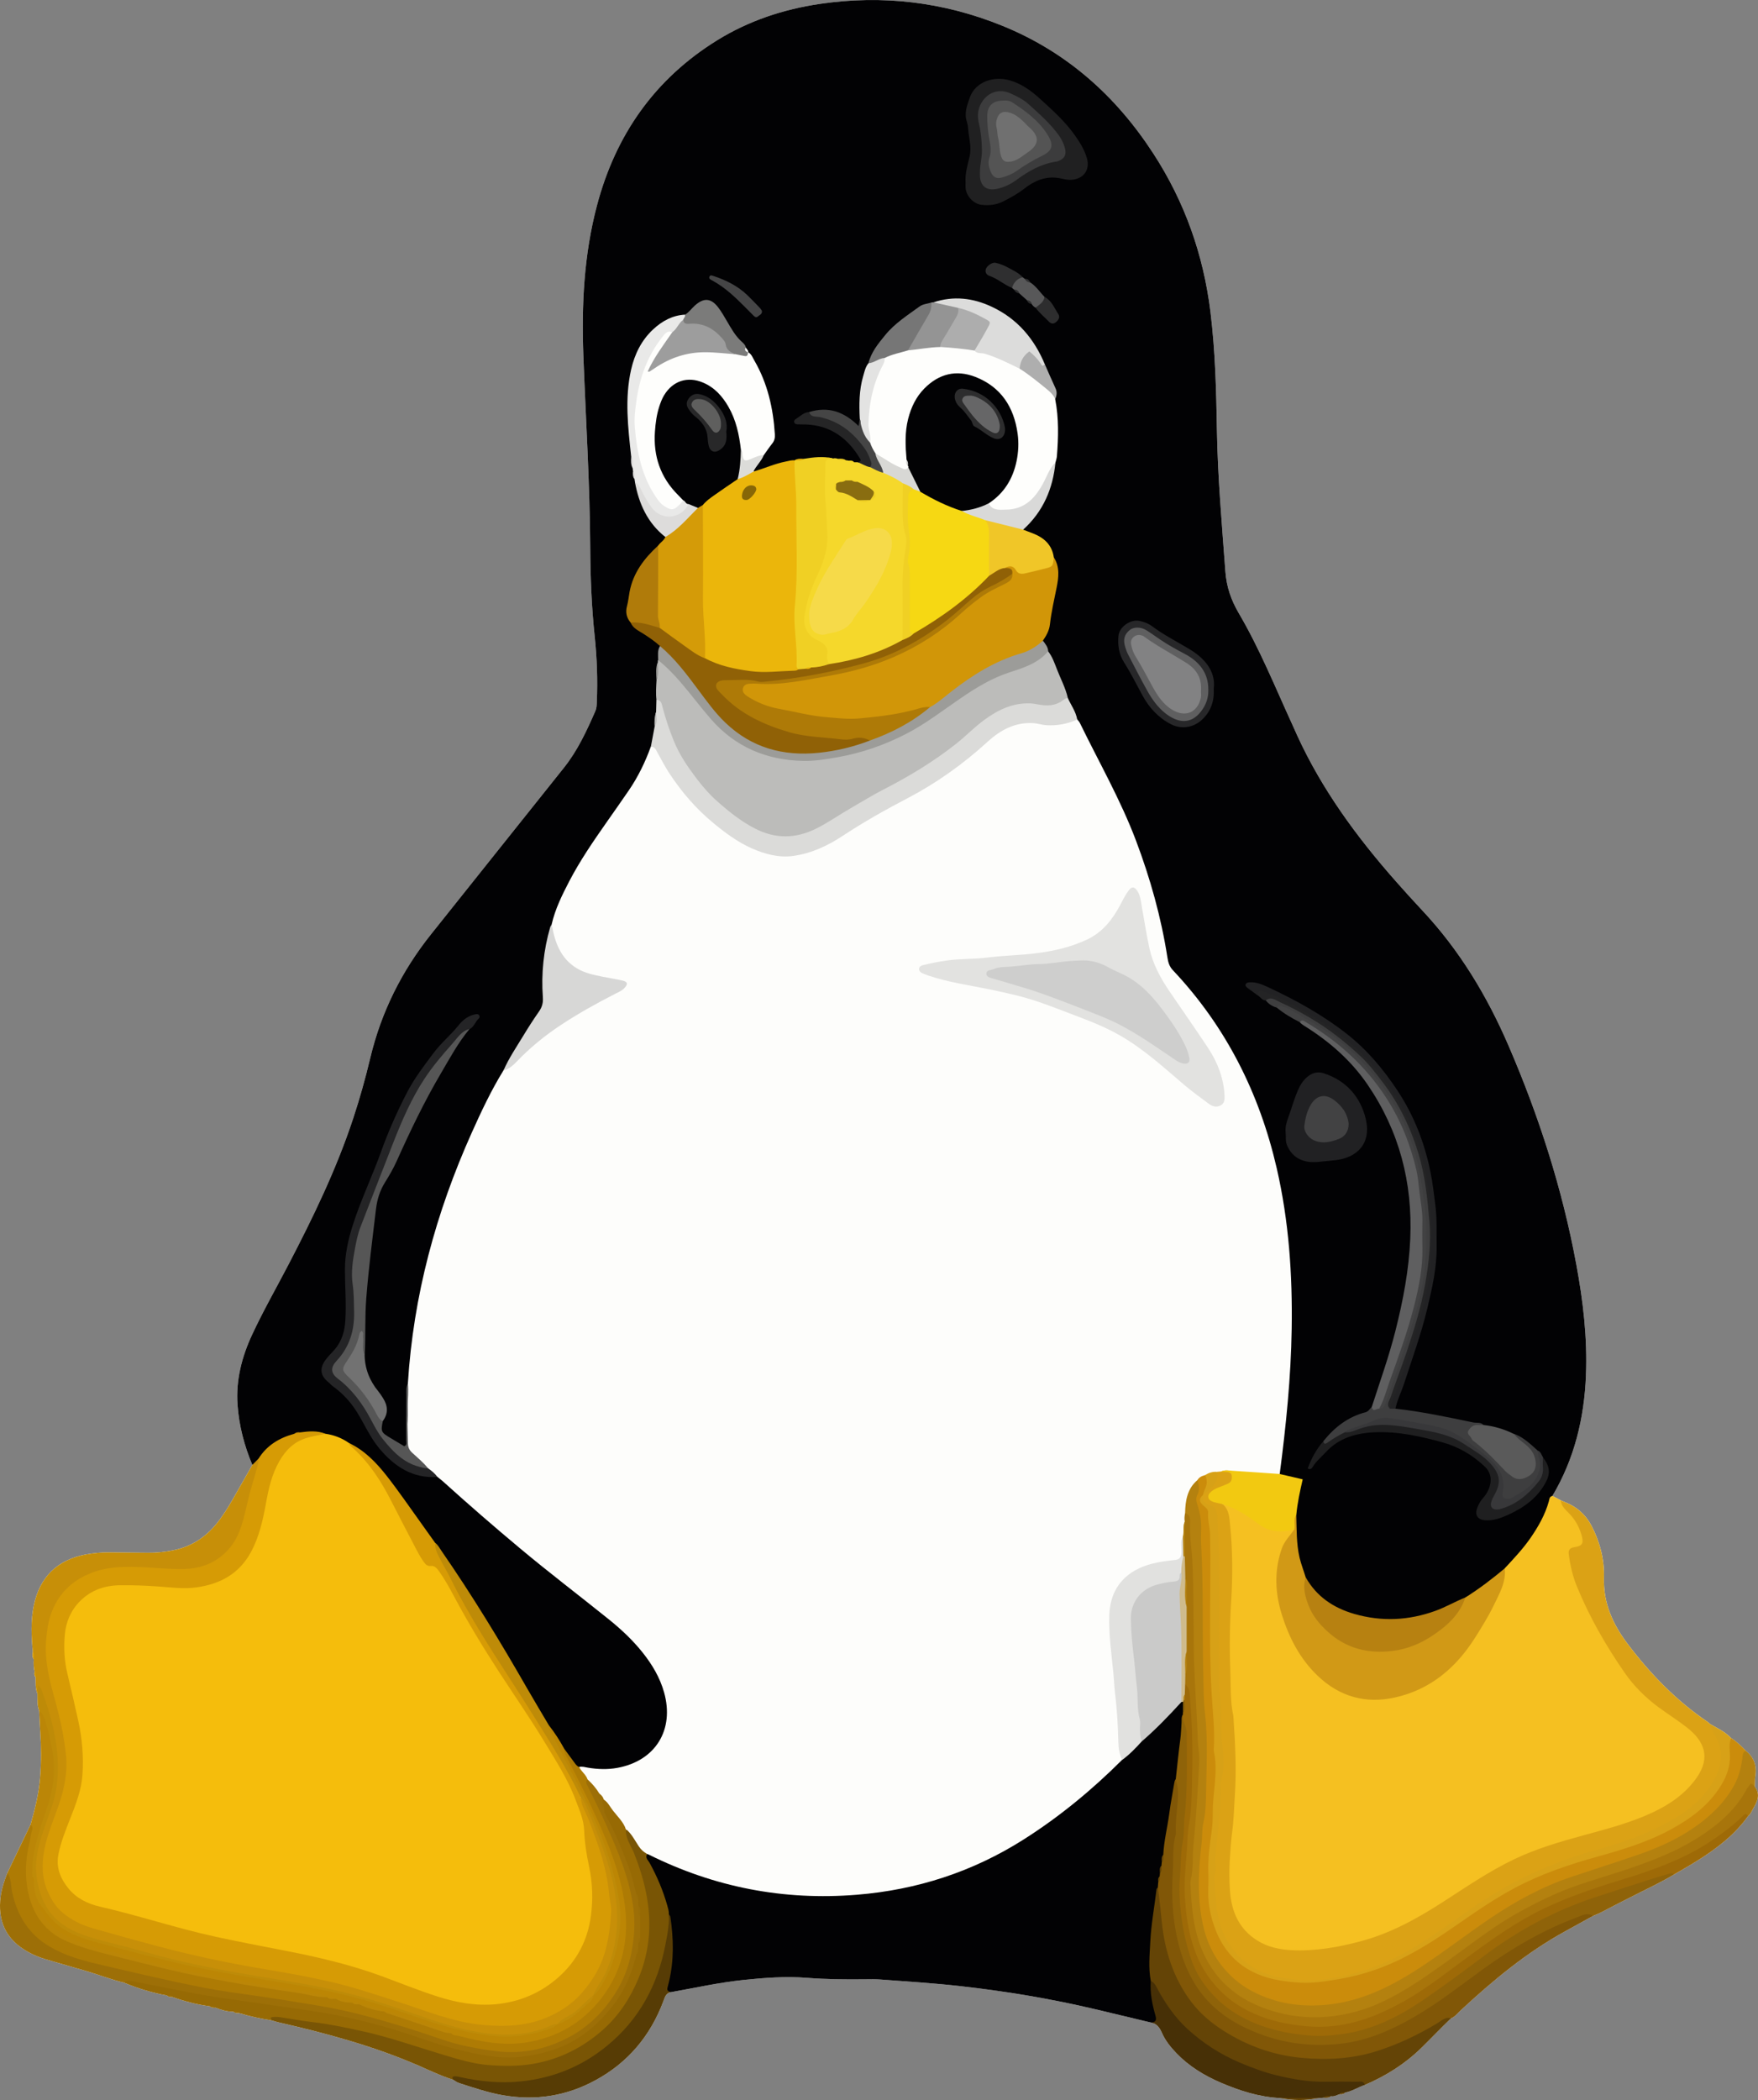 <?xml version="1.0" encoding="UTF-8"?>
<svg id="Layer_2" data-name="Layer 2" xmlns="http://www.w3.org/2000/svg" viewBox="0 0 477.95 570.87">
  <rect x="0" y="0" width="477.95" height="570.87" fill="#808080" stroke="none"/>
  <defs>
    <style>
      .cls-1 {
        fill: #a8750b;
      }

      .cls-1, .cls-2, .cls-3, .cls-4, .cls-5, .cls-6, .cls-7, .cls-8, .cls-9, .cls-10, .cls-11, .cls-12, .cls-13, .cls-14, .cls-15, .cls-16, .cls-17, .cls-18, .cls-19, .cls-20, .cls-21, .cls-22, .cls-23, .cls-24, .cls-25, .cls-26, .cls-27, .cls-28, .cls-29, .cls-30, .cls-31, .cls-32, .cls-33, .cls-34, .cls-35, .cls-36, .cls-37, .cls-38, .cls-39, .cls-40, .cls-41, .cls-42, .cls-43, .cls-44, .cls-45, .cls-46, .cls-47, .cls-48, .cls-49, .cls-50, .cls-51, .cls-52, .cls-53, .cls-54, .cls-55, .cls-56, .cls-57, .cls-58, .cls-59, .cls-60, .cls-61, .cls-62, .cls-63, .cls-64, .cls-65, .cls-66, .cls-67, .cls-68, .cls-69, .cls-70, .cls-71, .cls-72, .cls-73, .cls-74, .cls-75, .cls-76, .cls-77, .cls-78, .cls-79, .cls-80, .cls-81, .cls-82, .cls-83, .cls-84, .cls-85, .cls-86, .cls-87, .cls-88, .cls-89, .cls-90, .cls-91, .cls-92 {
        stroke-width: 0px;
      }

      .cls-2 {
        fill: #707070;
      }

      .cls-3 {
        fill: #585859;
      }

      .cls-4 {
        fill: #fefefe;
      }

      .cls-5 {
        fill: #424243;
      }

      .cls-6 {
        fill: #e3e3e2;
      }

      .cls-7 {
        fill: #020204;
      }

      .cls-8 {
        fill: #dbdbd9;
      }

      .cls-9 {
        fill: #9e6a07;
      }

      .cls-10 {
        fill: #bb8607;
      }

      .cls-11 {
        fill: #ae7b04;
      }

      .cls-12 {
        fill: #454545;
      }

      .cls-13 {
        fill: #949494;
      }

      .cls-14 {
        fill: #d8d8d5;
      }

      .cls-15 {
        fill: #dcdcdb;
      }

      .cls-16 {
        fill: #815707;
      }

      .cls-17 {
        fill: #644406;
      }

      .cls-18 {
        fill: #242426;
      }

      .cls-19 {
        fill: #727272;
      }

      .cls-20 {
        fill: #dba215;
      }

      .cls-21 {
        fill: #cacac9;
      }

      .cls-22 {
        fill: #b78111;
      }

      .cls-23 {
        fill: #222224;
      }

      .cls-24 {
        fill: #be8b08;
      }

      .cls-25 {
        fill: #f0c628;
      }

      .cls-26 {
        fill: #ae7a07;
      }

      .cls-27 {
        fill: #e2e2e0;
      }

      .cls-28 {
        fill: #e1e1df;
      }

      .cls-29 {
        fill: #9d6f07;
      }

      .cls-30 {
        fill: #876707;
      }

      .cls-31 {
        fill: #3e3e3f;
      }

      .cls-32 {
        fill: #272729;
      }

      .cls-33 {
        fill: #1f1f20;
      }

      .cls-34 {
        fill: #d69b05;
      }

      .cls-35 {
        fill: #aeaeae;
      }

      .cls-36 {
        fill: #5a5a5a;
      }

      .cls-37 {
        fill: #212123;
      }

      .cls-38 {
        fill: #906106;
      }

      .cls-39 {
        fill: #545454;
      }

      .cls-40 {
        fill: #cfbb8c;
      }

      .cls-41 {
        fill: #f5c021;
      }

      .cls-42 {
        fill: #c78f08;
      }

      .cls-43 {
        fill: #d19916;
      }

      .cls-44 {
        fill: #bc8604;
      }

      .cls-45 {
        fill: #38383a;
      }

      .cls-46 {
        fill: #f5d82b;
      }

      .cls-47 {
        fill: #b4810f;
      }

      .cls-48 {
        fill: #5f5f60;
      }

      .cls-49 {
        fill: #9d9d9d;
      }

      .cls-50 {
        fill: #7b7b7a;
      }

      .cls-51 {
        fill: #b07b0a;
      }

      .cls-52 {
        fill: #fefefc;
      }

      .cls-53 {
        fill: #252526;
      }

      .cls-54 {
        fill: #5f5f5e;
      }

      .cls-55 {
        fill: #d7a117;
      }

      .cls-56 {
        fill: #d49b08;
      }

      .cls-57 {
        fill: #3c3c3d;
      }

      .cls-58 {
        fill: #573c05;
      }

      .cls-59 {
        fill: #ebb60b;
      }

      .cls-60 {
        fill: #d19608;
      }

      .cls-61 {
        fill: #f2c911;
      }

      .cls-62 {
        fill: #282829;
      }

      .cls-63 {
        fill: #454546;
      }

      .cls-64 {
        fill: #2f2f30;
      }

      .cls-65 {
        fill: #565656;
      }

      .cls-66 {
        fill: #f6d813;
      }

      .cls-67 {
        fill: #f6da49;
      }

      .cls-68 {
        fill: #2d2d2e;
      }

      .cls-69 {
        fill: #d7d7d6;
      }

      .cls-70 {
        fill: #976a04;
      }

      .cls-71 {
        fill: #9a6e07;
      }

      .cls-72 {
        fill: #473006;
      }

      .cls-73 {
        fill: #bcbcba;
      }

      .cls-74 {
        fill: #896d10;
      }

      .cls-75 {
        fill: #8f6309;
      }

      .cls-76 {
        fill: #9c9c99;
      }

      .cls-77 {
        fill: #666667;
      }

      .cls-78 {
        fill: #242425;
      }

      .cls-79 {
        fill: #f0d024;
      }

      .cls-80 {
        fill: #d9d9d8;
      }

      .cls-81 {
        fill: #fdfdfb;
      }

      .cls-82 {
        fill: #cb8c0b;
      }

      .cls-83 {
        fill: #dddcdb;
      }

      .cls-84 {
        fill: #795505;
      }

      .cls-85 {
        fill: #e9e9e8;
      }

      .cls-86 {
        fill: #828283;
      }

      .cls-87 {
        fill: #767676;
      }

      .cls-88 {
        fill: #f5bd0c;
      }

      .cls-89 {
        fill: #dcdcd9;
      }

      .cls-90 {
        fill: #cececd;
      }

      .cls-91 {
        fill: #202021;
      }

      .cls-92 {
        fill: #adadad;
      }
    </style>
  </defs>
  <g id="linux">
    <g>
      <path class="cls-4" d="m476.62,491.68c-.41.69-.66,1.49-1.35,1.99-3.63,5.1-8.5,8.8-13.72,12.09-2.1,1.33-4.28,2.54-6.43,3.81-3.28,1.97-6.73,3.61-10.15,5.33-3.22,1.62-6.45,3.26-9.65,4.95-.71.37-1.47.65-2.2.97-2.57,1.42-5.13,2.83-7.69,4.24-10.5,5.78-19.62,13.37-28.35,21.48-.82.75-1.49,1.71-2.59,2.13-2.75,2.63-5.37,5.4-8.09,8.06-4.44,4.34-9.64,7.61-15.36,10.05-1.81.61-3.43,1.71-5.34,2.06-.42.42-.93.52-1.49.45-.79.23-1.51.73-2.39.55-.59.5-1.3.45-2.01.41-.44.03-.88.07-1.33.11-3.49.7-6.99.67-10.48-.02-5.67-.28-10.98-1.99-16.14-4.2-4.5-1.94-8.64-4.46-12.07-8.04-1.58-1.65-3.01-3.44-3.92-5.53-.62-1.43-1.4-2.48-2.98-2.77-5.05-1.21-10.11-2.42-15.16-3.62-12.2-2.88-24.53-4.93-36.99-6.31-7.12-.79-14.26-1.23-21.4-1.76-1.29-.1-2.6-.08-3.9-.06-5.37.07-10.73.02-16.1-.4-5.76-.45-11.54-.01-17.29.59-6.64.69-13.15,2.16-19.71,3.32-1.3.28-1.59,1.37-1.98,2.43-3.53,9.43-9.62,16.71-18.49,21.52-7.9,4.3-16.32,5.61-25.22,4.05-4.06-.72-7.92-2.04-11.81-3.29-.6-.19-1.12-.61-1.68-.93-3.18-.97-6.17-2.43-9.21-3.76-12.33-5.37-25.24-8.85-38.3-11.84-.63-.15-1.25-.36-1.87-.54-2.99-.44-5.92-1.11-8.81-1.96-.56.07-1.09,0-1.53-.39-1.69.02-3.27-.46-4.82-1.07-.57.05-1.11.03-1.56-.39-3.48-.46-6.86-1.34-10.17-2.51-.57.05-1.09-.04-1.53-.44-4.01-.72-7.89-1.91-11.66-3.48-3.56-.83-6.96-2.2-10.46-3.21-3.59-1.05-7.18-2.06-10.77-3.12-2.11-.62-4.12-1.51-5.98-2.7-5.24-3.36-7.08-8.23-6.33-14.26.29-2.26,1-4.4,1.83-6.51,2.11-4.4,4.22-8.8,6.33-13.2,1.19-4.22,2.26-8.44,2.59-12.84.32-4.14.31-8.26.03-12.4-.12-1.86-.19-3.72-.28-5.59-.6-1.53-.47-3.15-.5-4.74-.56-1.43-.47-2.93-.48-4.42-.37-.47-.42-1-.27-1.56-.24-1.09-.32-2.19-.22-3.31-.44-.64-.41-1.35-.27-2.07-.39-4.22-.59-8.44.28-12.63,1.62-7.76,6.42-12.41,14.21-13.85,2.09-.38,4.19-.56,6.31-.55,3.5.03,7,.05,10.5.1,2.28.03,4.55-.21,6.78-.65,4.83-.94,8.74-3.42,11.84-7.21,1.7-2.09,3.12-4.37,4.46-6.7,1.77-3.1,3.54-6.21,5.31-9.32-2.19-5.22-3.62-10.64-4.02-16.29-.49-6.75,1.15-13.09,3.98-19.16,3.03-6.5,6.59-12.72,9.9-19.08,6.7-12.86,13.01-25.89,17.57-39.7,1.79-5.41,3.32-10.9,4.64-16.44,2.99-12.5,8.58-23.67,16.59-33.68,12.02-15.02,23.97-30.09,35.99-45.1,3.77-4.7,6.24-10.08,8.63-15.53.34-.78.33-1.57.37-2.39.26-5.95.05-11.9-.57-17.82-.85-8.04-1.17-16.11-1.22-24.17-.1-17.45-1.21-34.86-1.87-52.29-.51-13.74.17-27.39,3.71-40.75,5.08-19.17,15.69-34.36,32.66-44.87,8.57-5.3,17.97-8.42,27.89-9.89,17.05-2.52,33.62-.56,49.6,5.92,17.49,7.09,30.92,19.05,41.13,34.79,8.52,13.13,13.6,27.49,15.51,43.04,1.3,10.62,1.57,21.29,1.75,31.96.21,12.89,1.36,25.71,2.3,38.55.31,4.22,1.56,7.8,3.66,11.39,5.7,9.71,9.91,20.16,14.59,30.36.44.97.86,1.94,1.3,2.9,6.71,14.65,16.11,27.48,26.71,39.5,2.37,2.69,4.78,5.35,7.23,7.97,10.16,10.82,17.68,23.32,23.53,36.89,8.25,19.13,14.59,38.85,18.38,59.35,1.85,9.95,3.04,19.98,2.63,30.13-.47,11.66-3.11,22.72-9.12,32.84.76.4,1.52.8,2.29,1.21,1.01.45,2.06.82,3.02,1.37,2.31,1.31,4.08,3.16,5.32,5.54,2.31,4.42,3.52,9.21,3.38,14.08-.2,6.95,2.42,12.69,6.41,17.98,6.2,8.22,13.31,15.54,21.9,21.33.2.14.36.33.54.49,2.01,1.15,4.13,2.13,5.76,3.86,1.5.92,2.72,2.16,3.94,3.4,2.23,1.76,3.04,4.06,2.62,6.85-.14.95-.11,1.93-.16,2.9,1.61,2.14.7,4.09-.46,6.02Z"/>
      <path class="cls-7" d="m431.18,373.81c-.47,11.66-3.11,22.72-9.12,32.84-.7,3.56-2.29,6.76-4.2,9.78-2.39,3.78-5.13,7.3-8.42,10.36-.1.08-.2.16-.3.24-.09.07-.18.14-.26.21-3.4,2.75-6.75,5.53-10.62,7.62-.04.02-.07.04-.11.06-.24.13-.47.26-.71.39-6.39,3.43-13.11,5.84-20.48,5.47-7.24-.37-14.13-2.03-19.46-7.57-.92-.96-1.62-2.07-2.33-3.17-.12-.19-.24-.38-.37-.57-.13-.2-.26-.4-.4-.6-1.74-3.87-2.41-7.89-2.59-12-.02-.33-.03-.66-.03-.99-.01-.04-.01-.08-.01-.12,0-.09-.01-.18,0-.27h0c-.02-1.06-.02-2.12.01-3.17-.01-.09,0-.19,0-.28.09-2.58.55-5.11,1.25-7.59.41-1.42.09-2.03-1.41-2.3-1.33-.23-2.87-.11-3.82-1.37-.04-.04-.07-.08-.1-.12-.58-3.45.38-6.8.79-10.16,1.62-13.12,2.02-26.28,1.84-39.48-.3-21.47-4.27-42.1-13.99-61.4-4.35-8.62-9.81-16.52-16.39-23.61-1.87-2.02-3.07-4.26-3.53-7.06-2.36-14.41-6.82-28.15-13.07-41.34-3.45-7.29-7.37-14.34-10.89-21.59-.02-.08-.03-.16-.06-.23-.03-.16-.07-.31-.12-.46-.54-1.82-1.67-3.37-2.37-5.1-.05-.1-.09-.21-.13-.31-.01-.02-.01-.03-.02-.05-1.47-4.26-3.21-8.4-5.14-12.46-.03-.06-.06-.13-.09-.19-.02-.08-.04-.15-.07-.23-.29-.84-.9-1.56-1.13-2.42-.01-.06-.03-.13-.04-.2-.03-.2-.05-.42-.03-.64,2.1-5.88,3.2-11.96,3.49-18.18.05-.97-.07-1.93-.38-2.85-.07-.23-.16-.46-.26-.68h0c-.79-3.4-2.93-5.53-6.15-6.72-.72-.27-1.67-.4-1.91-1.35,0-.02-.01-.04-.01-.05-.01-.06-.02-.12-.03-.19.66-1.53,2.1-2.43,3.05-3.73,2.71-3.68,4.2-7.8,5-12.17.09-.46.17-.92.23-1.39.07-.43.13-.86.18-1.3.41-5.34.42-10.68-.15-16,.12-.43.19-.84.22-1.25.02-.25.02-.51.01-.75-.12-2.78-2.04-5.06-2.91-7.64-.01-.02-.02-.03-.02-.05-.01-.02-.01-.03-.02-.05-2.67-6.15-6.65-11.2-12.53-14.54-5.1-2.89-10.48-3.88-16.17-2.39h-.01c-.25.07-.5.14-.76.22-.09.03-.17.05-.26.07-.1.02-.2.04-.3.06-.04,0-.09.01-.14.02-.07.02-.14.04-.2.06-5.23,1.45-8.89,5.15-12.38,8.98-1.8,1.98-3.25,4.26-4.19,6.8-.03.07-.06.14-.08.22-.06.14-.11.29-.16.44-1.96,4.62-2.24,9.49-2.08,14.41-.11.59-.21,1.05-.33,1.4-.04.13-.08.25-.12.34-.39.82-.95.59-2.32-.49-3.15-2.46-6.57-3.36-10.36-2.62h-.01c-.28.06-.57.13-.86.2-.02,0-.05.01-.07.02-1.19.24-2.25.73-3.05,1.71.46.75,1.18.45,1.76.47,6.45.25,11.25,3.29,14.69,8.63.5.77,1.31,1.71.3,2.41-.04.04-.09.07-.15.1-.12.07-.26.14-.42.2-.35.06-.7.04-1.05-.04-.55-.15-1.1-.28-1.67-.33-.35-.03-.69-.1-1.02-.19-.67-.22-1.37-.24-2.07-.25-.5-.02-.99-.08-1.47-.2-.37-.09-.74-.15-1.11-.19-.25-.03-.51-.05-.77-.06-1.78-.06-3.55.29-5.33.48-.84.03-1.71-.09-2.54.19t-.02.01c-.11.04-.21.07-.32.09-.13.04-.26.06-.39.09-2.81.4-5.47,1.33-8.12,2.29-.83.3-1.63.77-2.55.33-.03-.05-.05-.1-.07-.14-.02-.02-.03-.04-.04-.06-.53-1.17.62-1.82,1.04-2.68.17-.35.38-.67.6-1,.15-.22.31-.44.45-.66.13-.18.24-.35.35-.53,2.51-2.71,3.03-5.76,2.35-9.42-1.15-6.12-2.64-12.04-6.22-17.24-.06-.08-.11-.15-.17-.23-.08-.12-.15-.24-.22-.36-.02-.04-.04-.07-.06-.11-.09-.18-.19-.37-.29-.56-.01-.03-.03-.07-.05-.1-.03-.03-.04-.06-.04-.09-.12-.22-.25-.44-.39-.65-2.46-2.42-4.3-5.27-5.88-8.31-.44-.86-1.03-1.65-1.7-2.37-1.8-1.93-3.23-2.01-5.25-.28-.96.82-1.72,1.89-2.91,2.4-.08.04-.17.08-.26.1-.1.04-.2.07-.3.1-7.48,1.43-11.33,6.6-13.38,13.37-1.64,5.45-1.57,11.11-1.07,16.71.23,2.58.13,5.21.74,7.75.06.99-.08,2,.24,2.97.09.35.15.7.18,1.06.05.7.09,1.4.32,2.07.09.34.16.68.21,1.03.03.13.05.26.08.38.11.52.24,1.03.37,1.54,0,.01.01.01.01.02,1.3,4.78,3.67,8.99,7.31,12.5l.15.15c.01.06.02.12.03.17.21,1.43-.95,2.03-1.81,2.83-.12.11-.24.22-.35.33-.2.19-.4.38-.59.57-4.23,4.23-6.7,9.35-7.35,15.43-.16,1.49.21,2.71.91,3.92,0,0,0,.01.01.01.05.09.11.18.18.27.9,1.37,2.35,2.1,3.69,2.96,1.49.96,3.13,1.77,3.85,3.58v.05c0,.11,0,.21-.01.32,0,1.11-.11,2.22-.18,3.32v.04c0,.13-.03.25-.06.38-.02.13-.05.26-.09.39-.4,1.58-.18,3.19-.17,4.79,0,1.69.04,3.38-.02,5.07v1.16c0,.74-.03,1.48-.18,2.2-.45,1.3-.32,2.65-.35,3.98-.2,1.8-.61,3.57-1.03,5.33,0,0-.01.03-.01.04-.02.07-.05.14-.07.21-1.81,5.83-5.02,10.9-8.5,15.84-5.3,7.51-10.69,14.97-14.84,23.23-1.54,3.07-2.73,6.26-3.71,9.55-.08.24-.15.47-.22.71-.09.29-.18.58-.26.87-1.33,4.65-1.99,9.41-1.62,14.25.32,4.18-.75,7.71-3.28,11.09-2.58,3.45-4.66,7.26-6.77,11.03-.21.38-.42.76-.64,1.14-.09.17-.19.35-.29.52-12.78,23.28-21.6,47.89-24.82,74.37-.43,3.55-.59,7.13-1.14,10.67-.55,4.11-.08,8.24-.27,12.36-.07,1.28.48,2.93-.19,3.96-.03.05-.06.09-.1.13-.13.17-.3.32-.52.44-1.66.92-3.05-.96-4.5-1.71-1.98-1.02-3.18-2.51-2.4-4.92.09-.16.17-.31.25-.46.05-.1.09-.2.13-.29,1.17-2.67.33-5.04-1.5-7.32-2.41-3-3.82-6.39-3.74-10.31,0-.13-.01-.27-.01-.4-.05-1.96-.06-3.91-.03-5.86.15-11.11,1.52-22.14,3.03-33.15.39-2.85,1.23-5.51,2.74-8.02,3.7-6.16,6.16-12.94,9.51-19.28,3.57-6.78,7.24-13.5,11.59-19.82.36-.53.76-1.03,1.17-1.51.17-.2.34-.39.51-.58.01-.01.02-.02.03-.03.77-.8,1.58-1.58,2.13-2.92-2.18.47-3.34,1.89-4.66,3.14-10.88,10.28-16.91,23.39-21.8,37.16-1.69,4.77-3.73,9.39-5.57,14.1-3.02,7.74-3.02,15.77-2.58,23.86.28,5.22-.56,10-4.48,13.93-2.73,2.73-2.75,4.65.03,6.77,4.82,3.67,7.91,8.55,10.77,13.72,3.06,5.53,7.31,9.76,13.72,11.31,1.03.25,2.08.23,3.12.32.26.03.53.06.8.11.07,0,.13.03.2.04,3.08,1.33,5.18,3.94,7.57,6.09,13.03,11.72,26.91,22.4,40.52,33.39,5.29,4.28,9.94,9.2,12.82,15.5,1.86,4.07,2.97,8.29,1.87,12.81-1.74,7.2-7.88,12.23-15.31,12.52-2.62.11-5.24.08-7.82-.42-.23-.04-.47-.09-.7-.14-.07-.02-.15-.03-.22-.05-1.95-.81-2.77-2.63-3.87-4.21-.14-.2-.28-.4-.43-.59-.05-.06-.09-.12-.14-.18-1.17-2.01-2.47-3.94-3.77-5.87-.13-.18-.25-.37-.38-.55-.06-.08-.11-.17-.17-.25-9.58-15.84-18.58-32.05-29.19-47.25-.05-.08-.11-.15-.17-.23-.32-.45-.65-.89-1.02-1.3-.12-.12-.23-.24-.35-.36-4.51-6.07-8.76-12.33-13.33-18.36-1.93-2.54-4.12-4.83-6.63-6.75-.87-.66-1.78-1.28-2.73-1.85,0,0-.01,0-.01-.01-.25-.14-.5-.29-.75-.43-2.01-1.14-4.21-1.78-6.43-2.38-.33-.08-.65-.13-.98-.17-.92-.1-1.84-.08-2.76-.05-.78.02-1.55.05-2.32.01-.59,0-1.18-.01-1.73.22-3.82,1.24-7.19,3.13-9.54,6.51-.06.05-.11.11-.17.17-.12.12-.23.25-.35.37-.45.47-.92.92-1.66.96-2.19-5.22-3.62-10.64-4.02-16.29-.49-6.75,1.15-13.09,3.98-19.16,3.03-6.5,6.59-12.72,9.9-19.08,6.7-12.86,13.01-25.89,17.57-39.7,1.79-5.41,3.32-10.9,4.64-16.44,2.99-12.5,8.58-23.67,16.59-33.68,12.02-15.02,23.97-30.09,35.99-45.1,3.77-4.7,6.24-10.08,8.63-15.53.34-.78.33-1.57.37-2.39.26-5.95.05-11.9-.57-17.82-.85-8.04-1.17-16.11-1.22-24.17-.1-17.45-1.21-34.86-1.87-52.29-.51-13.74.17-27.39,3.71-40.75,5.08-19.17,15.69-34.36,32.66-44.87,8.57-5.3,17.97-8.42,27.89-9.89,17.05-2.52,33.62-.56,49.6,5.92,17.49,7.09,30.92,19.05,41.13,34.79,8.52,13.13,13.6,27.49,15.51,43.04,1.3,10.62,1.57,21.29,1.75,31.96.21,12.89,1.36,25.71,2.3,38.55.31,4.22,1.56,7.8,3.66,11.39,5.7,9.71,9.91,20.16,14.59,30.36.44.97.86,1.94,1.3,2.9,6.71,14.65,16.11,27.48,26.71,39.5,2.37,2.69,4.78,5.35,7.23,7.97,10.16,10.82,17.68,23.32,23.53,36.89,8.25,19.13,14.59,38.85,18.38,59.35,1.85,9.95,3.04,19.98,2.63,30.13Z"/>
      <path class="cls-41" d="m459.12,486.8c-4.2,4.19-9.38,6.7-14.87,8.67-5.83,2.1-11.83,3.65-17.81,5.25-9.96,2.65-19.04,7.14-27.57,12.84-7.32,4.89-14.66,9.79-22.96,12.91-7.68,2.9-15.65,4.49-23.89,4.37-8.51-.14-14.46-3.97-17.11-11.04-1.36-3.64-1.52-7.49-1.32-11.32.54-10.49,2.05-20.93,1.56-31.46-.32-6.74-.93-13.47-1.26-20.21-.34-6.83-.35-13.68.09-20.52.41-6.34.43-12.7-.05-19.05-.21-2.8-.1-5.68-1.63-8.23.05-.05.09-.09.14-.12h0c.89-.74,1.71-.02,2.5.31,2.47,1.07,4.79,2.45,6.9,4.09,2.54,1.97,5.32,2.66,8.45,2.17.49-.08,1-.17,1.47.03h.01s.1.05.14.08c.01,0,.03.01.04.02.23.51.09.91-.15,1.28-.11.16-.24.31-.37.46-3.47,4.11-4.03,9.05-3.62,14.06.76,9.25,4.37,17.35,11.09,23.82,6.78,6.53,14.84,7.66,23.53,4.64,7.94-2.76,13.79-8.16,18.18-15.22,3.42-5.48,6.69-11.05,8.26-17.39.08-.3.15-.6.22-.9,2.49-2.69,5.01-5.34,7.09-8.38,2.08-3.03,3.88-6.2,4.89-9.78.16-.57.14-1.36.98-1.53.76.4,1.52.8,2.29,1.21.79,1.25,1.96,2.16,2.92,3.27,1.62,1.88,2.89,3.96,3.4,6.41.29,1.43.25,2.99-1.44,3.45-1.98.53-2.05,1.75-1.73,3.34.65,3.21,1.54,6.35,2.91,9.32,2.51,5.4,5.48,10.55,8.49,15.69,4.6,7.84,11.14,13.68,18.61,18.73,8.23,5.57,8.63,11.71,1.61,18.73Z"/>
      <path class="cls-7" d="m322.22,465.67c-.02.28-.08.55-.15.81,0,.1,0,.2-.02.3-.03.52-.07,1.03-.1,1.55-.36,5.11-.86,10.21-1.72,15.26-.03.15-.06.31-.08.46-.06.31-.12.62-.17.94-1.14,6.27-2.05,12.57-3.15,18.84-.18.73-.41,1.45-.42,2.21-.03.36-.1.71-.2,1.06-.22.66-.3,1.34-.34,2.02-.03.35-.09.7-.18,1.03-.18.58-.24,1.17-.27,1.77-.02.53-.09,1.04-.21,1.56-.08.4-.15.8-.21,1.2-.1.53-.19,1.07-.26,1.6-.78,4.93-1.17,9.89-1.6,14.86-.21,2.44-.01,4.88.41,7.3-.01.17-.01.34-.01.5-.01.33-.01.65.01.97.07,2.5.6,4.95,1.1,7.4.26,1.26.72,3.02-1.76,2.49-5.05-1.21-10.11-2.42-15.16-3.62-12.2-2.88-24.53-4.93-36.99-6.31-7.12-.79-14.26-1.23-21.4-1.76-1.29-.1-2.6-.08-3.9-.06-5.37.07-10.73.02-16.1-.4-5.76-.45-11.54-.01-17.29.59-6.64.69-13.15,2.16-19.71,3.32-1.99.06-1.47-1.38-1.25-2.35.85-3.68,1.05-7.38,1.03-11.13,0-.68-.02-1.36-.05-2.03-.04-1.04-.13-2.08-.27-3.12-.09-.7-.2-1.39-.35-2.09-1.03-4.86-2.89-9.4-5.21-13.78-.47-.89-1.66-1.95-.31-3.06.03-.02.06-.05.09-.07,2.39.05,4.27,1.5,6.35,2.36,10.61,4.39,21.59,7.14,33.06,8.15,18.82,1.64,36.69-1.7,53.62-9.86,9.14-4.41,17.3-10.4,25.02-16.97,3.53-3.01,7.07-6.02,10.34-9.32.14-.14.28-.28.43-.41.11-.1.21-.2.32-.29,1.64-1.48,3.47-2.74,4.93-4.42t.02-.02c.06-.06.11-.11.17-.16t0-.01c2.96-2.89,5.86-5.87,8.81-8.77.63-.62,1.17-1.41,2.09-1.65.03-.02.07-.03.11-.03.03-.02.06-.02.1-.03.1.01.19.04.26.08.01.01.02.01.03.02.04.02.08.05.11.07h0c.08.07.15.15.2.25.07.16.13.33.16.49.2.74.14,1.5.07,2.26Z"/>
      <path class="cls-20" d="m466.39,484.47c-2.85,5-7.18,8.37-12.05,11.14-6.35,3.61-13.24,5.99-20.23,7.88-9.14,2.48-17.61,6.22-25.64,10.86-1.48.84-2.94,1.72-4.39,2.64-3.27,2.06-6.48,4.26-9.63,6.57-.89.65-1.78,1.29-2.68,1.91-7.19,5.04-14.82,9.33-23.4,11.63-.01.01-.03.01-.05.01-.29.09-.59.17-.89.24-5.5,1.36-11.02,2.11-16.58,1.4-.12-.01-.25-.02-.37-.04-1.57-.21-3.15-.54-4.73-1.01-3.76-1.11-6.77-2.91-9.13-5.22-4.21-4.08-6.32-9.76-6.83-15.92-.69-8.25.79-16.39,1.22-24.58.35-6.65.98-13.27.46-20-.48-6.23-.81-12.5-.74-18.79.12-9.53.06-19.07.02-28.61-.02-3.9-.3-7.8-.46-11.7-.06-1.53-.58-2.69-2.02-3.32-.08-.03-.15-.07-.22-.11-.94-.45-1.55-1.14-1.5-2.29.01-.1.02-.19.04-.28.03-.16.08-.32.14-.47.14-.16.28-.32.42-.47.26-.29.52-.58.77-.87,1.27-1.45,2.41-2.98,2.95-4.9,0-.02.02-.04.02-.06.03-.08.05-.16.07-.25.32-.21.67-.32,1.05-.37.89.01,1.89-.17,2.58.28.11.07.2.15.29.25.2.23.36.54.45.98.4,1.92-.9,2.75-2.41,3.37-.06.03-.09.04-.11.05-.02,0-.05.02-.11.05-1.14.55-2.81.71-3,2.13-.19,1.49,1.77,1.03,2.45,1.89.1.12.2.24.28.39h.01s0,.01,0,.01c1.78,1.61,1.79,3.68,2.01,5.91.67,6.75.69,13.53.28,20.23-.4,6.44-.49,12.86-.24,19.26.16,4.02-.08,8.12.81,12.11.04.16.03.32.04.49.49,7.14.85,14.31.36,21.44-.21,3.12-.26,6.29-.68,9.44-.37,2.69-.54,5.48-.7,8.23-.15,2.66-.1,5.31.07,7.95.37,5.63,2.44,10.42,7.41,13.55,2.82,1.77,6.03,2.47,9.27,2.63,6.36.33,12.58-.75,18.72-2.38,8.13-2.14,15.35-6.12,22.35-10.62,6.42-4.13,12.7-8.47,19.64-11.77,6.05-2.88,12.42-4.73,18.85-6.48,6.34-1.74,12.72-3.39,18.69-6.19,4.68-2.2,8.88-5.08,11.93-9.4,3.93-5.59,2.07-10.01-2.62-13.69-2.49-1.95-5.18-3.63-7.73-5.51-3.55-2.63-6.69-5.74-9.19-9.35-5.1-7.36-9.56-15.11-12.97-23.42-1.17-2.84-1.87-5.86-2.25-8.92-.13-1.04.34-1.63,1.48-1.8,2.24-.34,2.65-1.04,2.02-3.26-.67-2.39-1.9-4.49-3.68-6.23-.93-.92-1.88-1.83-1.97-3.25,1.01.45,2.06.82,3.02,1.37,2.31,1.31,4.08,3.16,5.32,5.54,2.31,4.42,3.52,9.21,3.38,14.08-.2,6.95,2.42,12.69,6.41,17.98,6.2,8.22,13.31,15.54,21.9,21.33.2.14.36.33.54.49,4.14,4.8,4.62,10.32,1.47,15.82Z"/>
      <path class="cls-42" d="m168.13,527.08c-.04.24-.08.48-.12.71-.68,4.21-2.13,8.26-4.53,12.06-.19.31-.39.63-.61.94-.17.26-.35.51-.53.76-.01.01-.03.03-.03.04-.08.12-.17.24-.26.36-.12.22-.25.43-.41.62-.16.19-.32.37-.5.55-2.36,2.62-5.13,4.74-8.13,6.6-.45.28-.91.56-1.38.83-.07.04-.14.08-.21.11-.15.09-.31.16-.48.22-9.21,4.21-18.54,3.13-27.88.56-9.65-2.64-18.9-6.54-28.63-8.93-9.17-2.26-18.49-3.65-27.78-5.21-.69-.12-1.39-.24-2.08-.36-.73-.13-1.46-.26-2.19-.39-9.93-1.85-19.72-4.28-29.46-6.97-4.62-1.27-9.31-2.26-13.67-4.39-5.21-2.56-7.95-6.79-9.37-12.07-.11-.4-.21-.81-.3-1.22-1.16-5.16-.28-10.22,1.73-14.8.18-.41.36-.83.52-1.24.57-1.4,1.05-2.8,1.46-4.2,1.76-6.1,2.01-12.19,1.1-18.29-.5-3.42-1.38-6.84-2.55-10.28-.24-.69-.46-1.39-.7-2.09-.23-.67-.3-1.39-.58-2.24.15.74.1,1.25-.4,1.63-.56-1.43-.47-2.93-.48-4.42-.25-.49-.11-1.05-.27-1.56-.24-1.09-.32-2.19-.22-3.31-.31-.66-.07-1.39-.27-2.07-.39-4.22-.59-8.44.28-12.63,1.62-7.76,6.42-12.41,14.21-13.85,2.09-.38,4.19-.56,6.31-.55,3.5.03,7,.05,10.5.1,2.28.03,4.55-.21,6.78-.65,4.83-.94,8.74-3.42,11.84-7.21,1.7-2.09,3.12-4.37,4.46-6.7,1.77-3.1,3.54-6.21,5.31-9.32.56-.57,1.13-1.15,1.69-1.72.14.12.25.25.32.39.31.51.23,1.11.04,1.65-2.01,5.86-2.61,12.11-4.94,17.89-2.85,7.07-8.17,10.47-15.69,10.73-5.54.2-11.04-.65-16.59-.52-12.87.3-21.04,8.9-20.26,22.51.26,4.55,1.52,8.82,2.57,13.17,1.09,4.51,2.14,9.03,2.71,13.65.81,6.54-.86,12.6-3.13,18.6-1.59,4.19-3.07,8.4-2.98,13.02.12,6.61,3.76,12.11,9.86,14.73,4.68,2,9.66,2.95,14.5,4.36,14.5,4.22,29.31,7,44.17,9.55,7.81,1.34,15.46,3.28,22.98,5.77,6.88,2.28,13.63,4.99,20.71,6.62,7.29,1.67,14.67,2.5,21.93-.13,11.09-4.01,16.93-12.27,18.48-23.7,1.25-9.22-1.06-17.96-4.27-26.49-.92-2.44-1.78-4.91-2.83-7.29-.34-.75-.64-1.52-.14-2.33.05-.01.1-.03.14-.03.01-.01.02-.01.03,0,.24-.06.43-.05.6,0,.23.07.39.21.53.39.02.01.03.03.03.05.05.06.08.11.11.17.07.11.12.23.17.34.04.1.08.2.12.3.02.04.04.08.05.12.02.04.03.08.05.12,2.02,4.48,4.01,9,5.59,13.64.89,2.61,1.65,5.26,2.22,7.96.32,1.48.57,2.97.76,4.49.45,3.7.48,7.33-.01,10.85Z"/>
      <path class="cls-82" d="m474.62,475.91c-.67,11.1-7.72,17.7-16.39,23.09-4.23,2.63-8.84,4.52-13.55,6.13-6.48,2.2-13.03,4.22-19.46,6.55-10.86,3.95-20.14,10.59-29.41,17.27-7.08,5.09-14.16,10.18-22.33,13.48-8.47,3.42-17.16,4.36-26.08,2.21-11.95-2.88-19.72-11.64-21.48-23.82-.95-6.6-.61-13.18.1-19.74,1.27-11.85,1.7-23.69.96-35.61-.33-5.51-.81-11.04-.63-16.59.37-11.33-.47-22.64-.48-33.96,0-.49.04-1-.09-1.46-1.04-3.53-1.13-7.1-.64-10.71.01-.04.01-.08.02-.12.01-.03.02-.06.03-.08.38-1.21,1.19-1.82,2.5-1.73.02.03.05.06.07.09.02.04.05.07.07.1,1.07,1.47,1.16,2.27.09,4.06-.23.4-.52.85-.88,1.36-.24.41-.36.8-.36,1.16,0,.61.33,1.14.98,1.57.14.09.27.19.39.29.65.55,1.02,1.25,1.05,2.12.07,2.53.62,5.01.6,7.55-.05,9.94-.04,19.88,0,29.81.03,9.69.87,19.34,1.37,29,.26,4.89-.29,9.76-.62,14.62-.52,7.47-1.57,14.9-1.23,22.41.31,7.02,2.76,13.25,7.41,17.52,3.42,3.17,8.04,5.26,13.87,5.85,11.07,1.11,21.15-1.79,30.84-6.65,3.63-1.82,7.07-3.95,10.44-6.21,2.92-1.94,5.78-4,8.65-6.02,1.21-.85,2.43-1.67,3.66-2.46,1.45-.92,2.91-1.8,4.39-2.64,7.99-4.54,16.52-7.91,25.51-10.29,5.44-1.44,10.79-3.14,15.94-5.42,6.26-2.75,11.93-6.32,16.15-11.88,2.4-3.16,3.71-6.62,3.59-10.65-.03-1.2-.73-2.81,1.02-3.6,1.5.92,2.72,2.16,3.94,3.4Z"/>
      <path class="cls-47" d="m477.24,482.76c-.14.95-.11,1.93-.16,2.9-.92.41-1.59,1.07-2.13,1.94-3.93,6.34-9.57,10.77-16.02,14.29-7.2,3.93-14.88,6.66-22.7,8.91-13.42,3.86-25.44,10.32-36.56,18.66-7.36,5.51-14.71,11.06-23.07,15.06-9.62,4.61-19.59,5.77-29.95,3-14.51-3.9-21.83-14.44-23.21-28.66-.89-9.15.77-18.16,1.22-27.24.29-6.07,1.25-12.13.37-18.26-.51-3.61-.31-7.31-.5-10.96-.33-6.5-.78-13-.64-19.52.22-9.52-.66-19.02-.97-28.53-.03-.95-.34-1.78-.8-2.55-.05-.08-.1-.16-.15-.24-.03-.05-.07-.1-.1-.15-.76-3.68.72-7.53,3.32-8.86.11-.06.23-.11.35-.16.45,1.33.69,2.67-.02,4-.45.86-.31,1.67-.01,2.57.74,2.24,1.16,4.55,1.05,6.94-.05,1.3-.07,2.61,0,3.91.65,11.71.3,23.43.58,35.14.08,3.56.05,7.16.46,10.69.82,7.16.41,14.32.3,21.46-.04,2.78-.1,5.66-.75,8.45-.42,1.8-.25,3.7-.47,5.56-.63,5.32-1.02,10.72-.54,16.06.48,5.42,1.64,10.7,4.75,15.41,3.87,5.88,9.31,9.37,15.95,11.28,3.14.91,6.41,1.3,9.58,1.31,3,.02,6.11-.3,9.14-.97,7.6-1.66,14.28-5.24,20.69-9.45,6.37-4.2,12.41-8.87,18.72-13.15,6.94-4.72,14.28-8.72,22.28-11.4,6.09-2.04,12.21-3.98,18.28-6.07,6.17-2.12,12.07-4.91,17.22-8.93,3.44-2.69,6.51-5.88,8.68-9.81,1.28-2.32,1.92-4.81,2.26-7.39.11-.83.04-1.65.93-2.09,2.23,1.76,3.04,4.06,2.62,6.85Z"/>
      <path class="cls-11" d="m170.65,536.73s-.01.02-.01.02c-.12.31-.25.62-.39.93-.14.32-.28.64-.44.96-.19.4-.39.81-.6,1.21-1.21,2.29-2.7,4.5-4.48,6.6-6.76,7.99-15.62,11.94-25.94,12.13-5.93.11-11.79-1.25-17.46-3.12-11.9-3.94-23.79-7.89-36.23-9.86-9.65-1.54-19.34-2.74-28.96-4.48-11.38-2.06-22.61-4.81-33.82-7.64-2.99-.76-5.89-1.87-8.61-3.41-7.67-4.34-10.93-11.26-11.61-19.72-.03-.39.11-.8-.11-1.19,2.11-4.4,4.22-8.8,6.33-13.2,1.64.7.95,2.03.73,3.1-.88,4.16-1.55,8.32-1.08,12.6.81,7.27,4.04,12.81,11.08,15.64,8.18,3.3,16.86,4.89,25.36,7.07,11.43,2.93,23.1,4.6,34.75,6.4.35.05.7.11,1.05.17.02,0,.04,0,.06.01,1.64.27,3.27.59,4.9.88.05.01.11.02.17.03.37.07.74.13,1.11.19,0,.01.01.01.02.01.52.08,1.04.17,1.57.24.24.02.48.08.71.15.04.02.08.03.12.04.71.27,1.46.36,2.21.47.21.04.43.09.64.16.45.13.91.25,1.36.35.44.11.89.21,1.33.28.27.06.53.1.8.13.21.04.41.1.61.17.59.24,1.21.31,1.83.44.21.04.42.11.62.18.55.16,1.11.33,1.66.49.96.28,1.93.56,2.9.81.01,0,.02,0,.03,0,.51.14,1.02.26,1.54.38.24.05.46.12.69.21,5.91,1.83,11.66,4.13,17.67,5.68,4.27,1.38,8.67,2.28,13.14,2.57,8.46.56,16.15-1.74,22.57-7.39,10.19-8.96,12.71-20.4,10.1-33.27-1.75-8.67-5.4-16.66-9.22-24.56-.05-.11-.1-.23-.17-.34-.19-.41-.39-.83-.59-1.24-1.56-3.21-3.2-6.4-4.79-9.61-.38-.77-.95-1.56-.61-2.44.06-.16.15-.32.28-.49.87,1.19,1.76,2.38,2.62,3.57.38.52.72,1.06,1.36,1.3.35.18.67.38.96.61.91.7,1.5,1.64,1.71,2.87.02.07.03.14.04.21.01.03.02.07.03.1,0,0,0,.01,0,.01.98,3.3,2.64,6.3,4.15,9.37.37.76.74,1.52,1.08,2.29,1.52,3.43,3.04,6.86,4.31,10.36l.15.42c1.53,4.21,2.69,8.53,3.1,13.07.55,6.06-.2,11.78-2.34,17.07Z"/>
      <path class="cls-1" d="m476.62,491.68c-.41.69-.66,1.49-1.35,1.99-1.68.14-2.25,1.75-3.33,2.66-7.48,6.31-16.12,10.39-25.29,13.5-5.79,1.96-11.68,3.6-17.43,5.68-9.98,3.61-18.94,9.03-27.44,15.29-6.23,4.59-12.3,9.41-18.97,13.38-7.25,4.33-14.98,7.53-23.47,7.52-17.55,0-35.01-7.88-37.44-31.54-.87-8.51.26-16.87.92-25.3.71-9.17,1.09-18.36.23-27.56-.22-2.35.16-4.72-.43-7.06-.14-.51-.27-1.02-.44-1.51-.07-.21-.15-.42-.26-.63-.04-.13-.1-.26-.17-.38-.04-.14-.08-.29-.1-.43h0c-.15-.7-.11-1.39.05-2.08.01-.05.02-.09.03-.14.38-1.64.25-3.3.2-4.96,0-.03.01-.06,0-.1,0-.41-.01-.83,0-1.24,0-.84-.01-1.69-.01-2.53-.01-3.12-.03-6.22-.04-9.33.04-2.42.29-4.85-.11-7.25-.03-.25-.08-.51-.14-.76-.04-.31-.08-.62-.1-.92-.03-.4-.05-.8-.06-1.2-.02-.87,0-1.75,0-2.62,0-.27,0-.54-.01-.81.01-.11,0-.22,0-.33.01-1.7.01-3.4.01-5.09,0-1.34,0-2.68-.02-4.02-.02-.84-.04-1.67.52-2.35.07-.08.14-.16.23-.24,1.33.37,1.41,1.62,1.36,2.55-.2,3.52.42,6.97.6,10.46.5,9.59.18,19.2.52,28.79.23,6.64.77,13.27.98,19.92.06,2,.5,4.03.38,6.05-.27,4.61-.47,9.22-.84,13.82-.21,2.74-.42,5.51-.7,8.24-.36,3.38.03,6.82-.82,10.15-.04.16-.05.33-.04.49.28,6.58.78,13.12,3.57,19.23,3.74,8.16,10.24,13.05,18.64,15.62,4.93,1.51,10.04,2.04,15.16,1.58,5.27-.47,10.34-1.9,15.15-4.2,5.97-2.85,11.34-6.62,16.7-10.44,6.74-4.79,13.2-10.02,20.49-13.98,4.42-2.41,8.93-4.68,13.68-6.43,6.03-2.22,12.23-3.86,18.27-6.03,5.99-2.14,11.84-4.6,17.16-8.11,5.04-3.32,9.57-7.24,12.44-12.73.15-.28.43-.5.58-.78.66-1.27,1.1-.25,1.6.14,1.61,2.14.7,4.09-.46,6.02Z"/>
      <path class="cls-16" d="m433.12,520.82c-2.57,1.42-5.13,2.83-7.69,4.24-10.5,5.78-19.62,13.37-28.35,21.48-.82.75-1.49,1.71-2.59,2.13-2.66,1.21-5.07,2.87-7.62,4.27-15.41,8.43-31.3,9.96-47.69,3.23-12.52-5.14-20.19-14.45-22.98-27.72-.84-4.01-1.4-8.07-1.46-12.17-.03-1.09-.01-2.18.04-3.27.04-.47.08-.95.12-1.42.32-.45.01-1.06.38-1.5.03-.32.05-.63.08-.94.45-.6-.04-1.4.41-1.99.03-.32.05-.63.08-.95.44-.6-.04-1.39.41-1.99.18-3.82,1.15-7.53,1.64-11.31.36-2.74.9-5.45,1.34-8.17.07-.4.12-.8.42-1.11.19.13.35.27.49.42.77.86.7,2.02.69,3.11-.09,6.59-.83,13.14-1.23,19.71-.61,10.09-.11,20,4.32,29.35,3.39,7.14,9.01,11.91,16.1,14.95,16.63,7.13,32.23,4.43,47.06-5.23,5.67-3.7,10.98-7.87,16.5-11.78,7.53-5.33,15.45-9.96,24.1-13.26,1.07-.41,2.14-.82,3.28-.94.81-.08,1.84-.44,2.15.86Z"/>
      <path class="cls-84" d="m182.07,526.05c-.33,4.77-1.9,9.32-3.87,13.69-6.95,15.37-18.92,24.31-35.68,26.58-5.68.77-11.36.17-16.99-.89-.78-.15-1.56-.57-2.37-.09-3.18-.97-6.17-2.43-9.21-3.76-12.33-5.37-25.24-8.85-38.3-11.84-.63-.15-1.25-.36-1.87-.54-.69-.41-.73-.85-.01-1.24.75-.4,1.58-.3,2.39-.21,13.38,1.49,26.49,4.23,39.27,8.54,8.03,2.71,16.14,5.1,24.8,4.54,13.46-.87,23.71-7.07,30.43-18.7,7.65-13.24,6.1-26.7.25-40.12-.58-1.32-1.41-2.6-1.16-4.16.14-.19.28-.33.41-.41.04-.04.09-.06.13-.08.65-.32,1.13.41,1.46.88,1.38,1.94,2.83,3.81,4.18,5.76,0,.01.01.01.01.01-.63,1.01.28,1.67.66,2.37,2.03,3.7,3.68,7.56,4.82,11.63.22.79.46,1.55.43,2.37.3,1.93.36,3.82.22,5.67Z"/>
      <path class="cls-17" d="m394.49,548.67c-2.75,2.63-5.37,5.4-8.09,8.06-4.44,4.34-9.64,7.61-15.36,10.05-3.14-.55-6.31-.23-9.46-.21-8.45.07-16.47-1.74-24.22-5.02-10.54-4.47-18.66-11.46-23.81-21.64-.24-.46-.47-.93-.69-1.41-.67-3.55-.3-7.08-.13-10.65.24-4.8,1.13-9.49,1.69-14.23.02-.21.24-.41.36-.61.08.56.15,1.11.22,1.67.33,2.57.59,5.14.85,7.72.81,7.96,3.19,15.45,8.08,21.87,2.4,3.16,5.49,5.74,8.9,7.89,6.43,4.05,13.48,6.54,20.96,7.24,6.86.64,13.77.32,20.48-1.81,5.84-1.86,11.31-4.46,16.54-7.62,1.07-.65,2.13-1.81,3.68-1.3Z"/>
      <path class="cls-75" d="m455.12,509.57c-3.28,1.97-6.73,3.61-10.15,5.33-3.22,1.62-6.45,3.26-9.65,4.95-.71.37-1.47.65-2.2.97-1.56-1.05-3.06-.11-4.39.39-9.1,3.41-17.44,8.23-25.32,13.93-6.18,4.46-12.15,9.21-18.77,13.05-6.17,3.58-12.63,6.46-19.73,7.32-8.22,1-16.28-.01-24.01-3.23-4.62-1.92-8.84-4.46-12.3-8.1-3.58-3.77-5.94-8.25-7.48-13.23-2.26-7.33-2.77-14.86-2.26-22.39.22-3.29-.14-6.67.8-9.91.02-.08.03-.16.03-.24-.26-3.99.76-7.93.54-11.92-.03-.52-.14-1.01-.25-1.5-.11-.45-.23-.9-.32-1.36.41-3.63.75-7.26,1.24-10.88.2-1.46.21-2.91.33-4.37.06-.8-.12-1.64.39-2.37.15.25.3.51.43.77.86,1.7,1.23,3.53,1.26,5.47.22,10.02-.4,19.99-1.36,29.95-.77,8.1-1.03,16.2.74,24.28,2.81,12.83,10.76,20.71,23.05,24.4,13.29,3.98,25.71,1.53,37.42-5.58,6.91-4.2,13.21-9.25,19.66-14.06,11.65-8.7,24.57-14.66,38.45-18.67,3.68-1.06,7.24-2.5,10.95-3.45.92-.24,2.18-1.18,2.9.45Z"/>
      <path class="cls-9" d="m475.27,493.67c-3.63,5.1-8.5,8.8-13.72,12.09-2.1,1.33-4.28,2.54-6.43,3.81-.38-.45-.83-.4-1.33-.24-1.39.43-2.79.82-4.18,1.27-5.33,1.71-10.67,3.41-15.98,5.16-10.97,3.61-20.98,9.04-30.21,15.97-5.51,4.13-11.05,8.23-16.73,12.11-6.62,4.51-13.77,8.01-21.79,9.11-2.99.41-6.02.62-9.14.36-4.34-.35-8.51-1.13-12.57-2.55-4.64-1.62-8.95-4.04-12.43-7.47-3.04-3-5.55-6.56-6.94-10.74-1.36-4.09-2.29-8.22-2.76-12.53-.36-3.26-.57-6.52-.27-9.72.29-3.21.14-6.46.77-9.67.44-2.2.25-4.5.5-6.77.85-7.6.59-15.26.57-22.89,0-.92-.38-1.77-.68-2.64-.26-.75-.46-1.5-.33-2.32-.06-.13-.05-.26,0-.38.47-.98.38-1.96.16-2.95h0c-.01-.06-.02-.1-.03-.15,0-.06-.03-.12-.05-.18,0-.05-.02-.1-.03-.15-.04-.11-.07-.23-.09-.34-.1-.42-.09-.86-.1-1.29.05-.63-.04-1.29.14-1.88.06-.21.15-.41.29-.59.08-.11.18-.21.29-.31,1.42,1.19,1.24,2.93,1.37,4.47.7,8.11.68,16.25.45,24.37-.09,3.13-.22,6.3-.79,9.43-.37,1.98-.36,4.04-.49,6.04-.3,4.61-.92,9.23-.6,13.87.55,7.77,1.92,15.29,6.69,21.78,2.49,3.38,5.55,6.13,9.19,8.17,5.32,2.99,11.06,4.34,17.16,4.89,10.03.9,18.79-2.32,27.21-7.19,6.21-3.58,11.77-8.07,17.53-12.27,6.31-4.6,12.66-9.12,19.72-12.48,6.75-3.23,13.82-5.62,20.98-7.81,9.1-2.77,18.06-5.95,25.93-11.52,2.45-1.74,4.86-3.52,7.01-5.63.46-.45.97-1.35,1.7-.24Z"/>
      <path class="cls-55" d="m470.33,477.29c.04,2.97-.91,5.59-2.42,8.05-3.33,5.45-8.3,9.08-13.77,12.04-6.25,3.38-13.03,5.44-19.84,7.33-7.76,2.16-15.36,4.72-22.49,8.52-5.74,3.06-11.07,6.78-16.39,10.48-4.68,3.26-9.48,6.32-14.57,8.83-3.99,1.97-8.16,3.5-12.48,4.56-.01.01-.03.01-.05.01-1.42.35-2.86.65-4.31.89-3.43.57-6.88,1.16-10.37.97-.94-.05-1.87-.12-2.79-.22-.12-.01-.25-.02-.37-.04-3.95-.42-7.79-1.34-11.29-3.45-4.12-2.47-6.91-6.09-8.66-10.51-1.45-3.65-2.2-7.45-2.03-11.41.08-1.87.02-3.75,0-5.62-.02-3.33.45-6.62.91-9.9.24-1.69.31-3.43.3-5.08-.03-5.5,1.5-10.97.33-16.49-.05-.23-.08-.48-.06-.72.34-5.05-.27-10.08-.57-15.09-.87-14.4-.14-28.8-.43-43.2-.04-2.02-.68-3.99-.53-6.05.07-.9-.73-1.43-1.33-1.95-.9-.79-1.18-1.55-.54-2.36.12-.15.27-.3.45-.45-.17,1.41.29,2.28,1.8,2.67,1.63.42,2.07,1.65,2.16,3.35.82,15.74.29,31.49.44,47.24,1.07,4.72.24,9.54.85,14.31.43,3.41.57,6.98-.29,10.44-.14.54-.07,1.14-.06,1.71.08,4.23-.52,8.4-.88,12.59-.23,2.74-.84,5.46-.61,8.25.08.96.13,1.96-.32,2.88-.03.07-.07.16-.06.24.51,6.27.41,12.61,4.05,18.25,4.01,6.21,9.85,8.92,16.89,9.62,1.19.12,2.34.38,3.58.4,4.33.06,8.53-.64,12.68-1.68,6.43-1.6,12.38-4.37,18.02-7.84,4.91-3.02,9.57-6.4,14.28-9.72,10.31-7.25,21.48-12.65,33.68-16.04,7.35-2.05,14.63-4.49,21.29-8.35,4.83-2.79,9.11-6.26,11.7-11.35,1.81-3.53,2.33-7.23.38-10.98-.63-1.22-1.42-2.39-1.7-3.77,2.01,1.15,4.13,2.13,5.76,3.86-.76,1.54-.37,3.19-.35,4.78Z"/>
      <path class="cls-70" d="m176.43,525.95c-.31,4.13-1.28,8.17-2.9,12-2.24,5.3-5.32,10.05-9.67,13.88-5.48,4.83-11.75,7.98-19.01,9.22-3.98.68-7.97.62-11.9.33-4.18-.31-8.26-1.55-12.29-2.76-7.53-2.26-14.95-4.92-22.66-6.57-4.26-.91-8.52-1.85-12.87-2.34-3.04-.35-6.06-.93-9.09-1.37-.72-.1-1.48-.1-2.19.02-.34.06-.16.54-.07.84-2.99-.44-5.92-1.11-8.81-1.96-.45-.35-1.08-.04-1.53-.39-1.69.02-3.27-.46-4.82-1.07-.47-.36-1.09-.06-1.56-.39-3.48-.46-6.86-1.34-10.17-2.51-.43-.43-1.09-.06-1.53-.44-4.01-.72-7.89-1.91-11.66-3.48.64-1.65,1.98-1.04,3.07-.85,4.57.8,9.1,1.81,13.66,2.66,11.04,2.05,22.21,3.29,33.31,4.97,11.7,1.78,23.06,4.92,34.23,8.8,6.46,2.24,13.1,4.12,19.96,4.17,8.69.06,16.6-2.66,23.25-8.54,3.4-3.01,6.04-6.47,8.03-10.32.21-.4.41-.8.6-1.21.16-.32.3-.64.44-.96.14-.31.27-.62.39-.93,0,0,.01-.01.01-.02.7-1.7,1.28-3.48,1.77-5.31.24-.57.47-1.14.48-1.77.04-.49.11-.98.22-1.46.18-.61.24-1.23.2-1.86.01-1.72-.03-3.44,0-5.16.03-1.02.11-2.04-.19-3.03-.12-.49-.18-.98-.22-1.47-.02-.6-.12-1.19-.39-1.74-.69-2.85-1.6-5.62-2.63-8.34l-.15-.42c-1.64-4.28-3.56-8.45-5.39-12.65-.21-.47-.42-.94-.62-1.41-.02-.34-.13-.7-.23-1.05-.12-.41-.22-.82-.12-1.22.06-.28.21-.57.53-.84t.02-.01s.09.07.13.1c.02,0,.04.02.05.04.12.09.24.18.35.27.02,0,.04.03.05.04,2.63,2.04,4.73,4.48,5.66,7.81-.01.06-.01.13-.01.19-.07,2.42,1.42,4.33,2.26,6.43,2.81,7.11,4.56,14.4,4.01,22.08Z"/>
      <path class="cls-29" d="m174.01,520.89v5.87c-.47.39-.04,1.07-.48,1.47,0,.49-.01.97-.01,1.46-.46.39-.04,1.08-.48,1.47-1.18,5.31-3.33,10.17-6.73,14.45-4.18,5.27-9.22,9.35-15.67,11.52-2.92.99-5.88,1.65-8.98,2-5.68.64-11.09-.49-16.51-1.8-5.13-1.23-10.09-3.06-15.11-4.69-6.94-2.26-14.01-4.05-21.2-5.32-5.65-1-11.35-1.68-17.02-2.55-6.86-1.04-13.77-1.82-20.59-3.2-4.99-1.02-10-1.93-14.99-2.95-.85-.18-1.78-.42-2.54.34-3.56-.83-6.96-2.2-10.46-3.21-3.59-1.05-7.18-2.06-10.77-3.12-2.11-.62-4.12-1.51-5.98-2.7-5.24-3.36-7.08-8.23-6.33-14.26.29-2.26,1-4.4,1.83-6.51,1.19,1.6.93,3.57,1.34,5.36,1.43,6.32,4.52,11.35,10.25,14.69,4.13,2.42,8.64,3.69,13.21,4.76,9.45,2.22,18.9,4.45,28.42,6.33,4.66.92,9.4,1.53,14.12,2.2,5.75.81,11.49,1.77,17.23,2.72,9.15,1.5,17.99,4.09,26.79,6.9,4.47,1.43,8.86,3.17,13.48,4.13,2.84.58,5.68,1.09,8.6,1.41,7.03.75,13.51-.74,19.62-4.07,5.01-2.73,8.94-6.65,12.05-11.45,2.38-3.68,3.9-7.67,4.68-11.94.68-3.74.93-7.46.44-11.33-1.05-8.29-4.27-15.77-7.63-23.26-1.5-3.34-3.11-6.62-4.73-9.9-.31-.64-.83-1.28-.12-1.99.13.03.26.07.38.11,1.69.54,2.49,1.91,3.01,3.54,0,.11,0,.21,0,.32-.01.22-.01.43,0,.64.03.52.12,1.02.25,1.51.2.75.5,1.48.86,2.19.06,1.01.65,1.82,1.1,2.67,2.19,4.15,3.92,8.52,5.6,12.88.93,2.39,1.41,4.95,2.1,7.44.44.39.02,1.08.48,1.47,0,.49.01.97.01,1.46.61.91-.15,2.04.48,2.94Z"/>
      <path class="cls-72" d="m371.04,566.78c-1.81.61-3.43,1.71-5.34,2.06-.42.41-1.08.02-1.49.45-.79.23-1.51.73-2.39.55-.61.43-1.4-.04-2.01.41-.44.03-.88.07-1.33.11-3.49.25-6.99.32-10.48-.02-5.67-.28-10.98-1.99-16.14-4.2-4.5-1.94-8.64-4.46-12.07-8.04-1.58-1.65-3.01-3.44-3.92-5.53-.62-1.43-1.4-2.48-2.98-2.77,1.28-.04,1.62-.62,1.25-1.86-.89-3.08-1.52-6.2-1.28-9.44.27.11.49.26.68.44.58.52.89,1.26,1.27,1.96,2.15,3.93,4.72,7.62,8,10.63,4.19,3.83,8.93,6.92,14.22,9.16,3.3,1.39,6.62,2.65,10.09,3.48,4.33,1.04,8.7,1.81,13.18,1.73,2.92-.05,5.85-.03,8.78,0,.75,0,1.71-.31,1.96.88Z"/>
      <path class="cls-58" d="m182.34,541.56c-1.3.28-1.59,1.37-1.98,2.43-3.53,9.43-9.62,16.71-18.49,21.52-7.9,4.3-16.32,5.61-25.22,4.05-4.06-.72-7.92-2.04-11.81-3.29-.6-.19-1.12-.61-1.68-.93-.08-.29-.29-.72.07-.84.62-.2,1.26.01,1.91.15,5.41,1.19,10.93,1.72,16.42,1.16,8.71-.88,16.56-4.01,23.44-9.65,8.76-7.18,13.73-16.41,15.88-27.36.38-1.95.77-3.89.92-5.87.07-.84.09-1.69.05-2.55.13.2.35.39.39.6.89,5.94,1.04,11.87-.37,17.77-.13.54-.27,1.09-.41,1.63-.2.77.33.98.88,1.18Z"/>
      <path class="cls-10" d="m88.94,542.9c-2.79.14-5.42-.82-8.14-1.19-4.88-.66-9.74-1.46-14.6-2.25-2.95-.49-5.88-1.08-8.82-1.61-9.64-1.76-19.09-4.33-28.59-6.7-3.77-.94-7.53-2.03-11.08-3.63-5.33-2.41-8.48-6.76-9.86-12.3-1.18-4.76-1.03-9.6.19-14.36.26-1.03.25-2.09.64-3.1.22-.57.23-1.29-.36-1.8,1.19-4.22,2.26-8.44,2.59-12.84.32-4.14.31-8.26.03-12.4-.12-1.86-.19-3.72-.28-5.59,1.6-.13,1.8,1.24,2.12,2.21.66,2.01,1.21,4.02,1.61,6.03,1.18,5.89,1.11,11.82-.94,17.81-.05.16-.11.32-.16.48-.49,1.4-.99,2.8-1.46,4.2-1.02,3.03-1.93,6.09-2.36,9.29-.21,1.55-.14,3.07-.2,4.6.06.65.26,1.28.4,1.92.04.49.11.98.21,1.45.3,1.51.85,2.96,1.34,4.42.11.36.23.71.37,1.05,1.25,3.17,3.64,5.35,6.63,7.02,1.09.61,2.2,1.13,3.34,1.59,3.67,1.51,7.57,2.38,11.39,3.46,15.37,4.31,31.01,7.27,46.79,9.6,2.49.37,4.98.75,7.42,1.41.62.17,1.45.08,1.71.82.04.11.06.25.07.41Z"/>
      <path class="cls-24" d="m151.52,550.24c-.02.15-.05.29-.1.42-.39,1.27-1.72,1.4-2.76,1.78-7.65,2.8-15.38,2.17-23.1.31-4.19-1.01-8.31-2.3-12.37-3.78-13.65-4.99-27.74-8.18-42.11-10.23-15.74-2.25-31.09-6.31-46.38-10.53-1.07-.29-2.12-.63-3.14-1.01-4.71-1.76-8.7-4.59-10.84-9.74-1.09-1.8-1.49-3.78-1.47-5.86-.44-.4-.02-1.09-.49-1.47-.22-4.52.85-8.83,2.16-13.1.93-3.02,2.11-5.96,2.86-9.04,1.04-4.32,1.23-8.65.27-12.98-.64-2.91-1.1-5.88-2.33-8.65-.24-.55-.48-1.01-1.06-1.23-.6-1.53-.47-3.15-.5-4.74.05-.71.1-1.42.16-2.25.78.52,1,1.25,1.23,1.9,1.84,5.12,3.39,10.37,3.94,15.77.53,5.16.31,10.38-1.44,15.42-1.25,3.6-2.65,7.14-3.55,10.87-1.14,4.67-.86,9.16.84,13.59,1.93,5.04,5.68,8.18,10.65,10.04,3.57,1.34,7.28,2.22,10.97,3.15,4.95,1.26,9.84,2.74,14.8,3.92,7.16,1.7,14.38,3.09,21.65,4.29,9.26,1.51,18.54,2.93,27.61,5.38,6.91,1.86,13.62,4.33,20.4,6.6,4.46,1.5,9,2.78,13.64,3.5,6.41.99,12.76.74,18.81-2,.54-.24,1.08-.34,1.65-.33Z"/>
      <path class="cls-17" d="m358.48,570.36c-3.49.7-6.99.67-10.48-.02,3.49,0,6.99,0,10.48.02Z"/>
      <path class="cls-17" d="m361.82,569.84c-.59.5-1.3.45-2.01.41.57-.67,1.31-.44,2.01-.41Z"/>
      <path class="cls-34" d="m9.19,451.1c-.44-.64-.41-1.35-.27-2.07.52.64.28,1.37.27,2.07Z"/>
      <path class="cls-29" d="m58.62,545.78c-.57.05-1.11.03-1.56-.39.56-.03,1.14-.15,1.56.39Z"/>
      <path class="cls-29" d="m64.97,547.24c-.56.07-1.09,0-1.53-.39.55-.03,1.12-.14,1.53.39Z"/>
      <path class="cls-34" d="m9.68,455.97c-.37-.47-.42-1-.27-1.56.44.46.31,1.02.27,1.56Z"/>
      <path class="cls-17" d="m365.7,568.84c-.42.42-.93.52-1.49.45.37-.55.93-.5,1.49-.45Z"/>
      <path class="cls-29" d="m46.89,542.88c-.57.05-1.09-.04-1.53-.44.56-.02,1.14-.13,1.53.44Z"/>
      <path class="cls-81" d="m162.94,487.55c-.86-1.45-1.96-2.7-3.2-3.84-.44-1.34-1.7-2.12-2.29-3.37.83-.22,1.61.06,2.41.19,2.67.44,5.36.53,8.02.04,10.34-1.91,15.52-10.35,12.67-20.5-1.14-4.07-3.26-7.61-5.87-10.88-2.71-3.39-5.86-6.33-9.23-9.04-7.99-6.43-16.16-12.63-24.03-19.21-7.12-5.95-14.13-12.03-21.02-18.26-.48-.43-1-.81-1.5-1.22-1.4-.45-2.32-1.53-3.35-2.49-4.35-2.59-5.44-6.46-4.9-11.29.43-3.84-.17-7.75.24-11.62,1.48-23.82,7.63-46.45,17.37-68.16,2.59-5.78,5.29-11.52,8.62-16.92,8.77-9.03,19.03-15.95,30.28-21.49.82-.4,2.15-.7,1.95-1.85-.18-.97-1.46-.82-2.31-.96-2.9-.48-5.77-1.03-8.51-2.11-5.18-2.03-8.98-8.16-8.3-13.34.96-4.16,2.84-7.95,4.79-11.7,2.94-5.64,6.54-10.87,10.18-16.07,2.01-2.87,4.03-5.72,6-8.61,2.53-3.7,4.47-7.71,5.99-11.92,1.73-.61,2.05.88,2.57,1.84,3.17,5.94,7.02,11.37,11.98,15.93,4.99,4.59,10.22,8.81,17,10.64,5.17,1.39,9.98.52,14.7-1.63,4.98-2.27,9.35-5.6,14.09-8.29,7.43-4.21,15.18-7.86,22.05-13.02,2.93-2.21,5.71-4.58,8.45-7.01,4.54-4.04,9.52-6.38,15.82-5.1,2.36.48,4.87.38,7.21-.63.65-.28,1.36-.65,2.07-.08.24.33.54.62.71.98,5.16,10.6,11.05,20.86,15.23,31.92,3.89,10.3,6.85,20.86,8.55,31.76.2,1.28.49,2.44,1.48,3.49,14.43,15.3,23.53,33.41,28.24,53.83,3.31,14.38,4.3,28.96,4.07,43.67-.2,13.22-1.54,26.34-3.25,39.43-.38.34-.85.57-1.32.51-3.93-.58-8,.3-11.85-1.22-.88-.35-1.89-.3-2.82.06l-.98.08c-.98.88-2.24.76-3.41.94-.83.2-1.55.57-2.01,1.33-2.77,2.36-3.26,5.57-3.34,8.93-.14.76-.25,1.53-.1,2.3-.46,1.34-.02,2.73-.27,4.08-.3,1.2-.14,2.43-.16,3.64-.05,2.69-.27,2.96-2.99,3.49-1.6.31-3.21.52-4.8.85-7.47,1.57-11.38,6.51-11.58,14.14-.19,7.04,1.31,13.91,1.71,20.88.22,3.81.65,7.61.71,11.42.03,2.11.69,4.17.38,6.29-8.15,8.14-16.99,15.44-26.72,21.62-13.87,8.82-29.04,13.74-45.41,15.07-19.88,1.62-38.72-2.02-56.57-10.91-.15-.07-.3-.13-.45-.19-.93-.48-1.66-1.15-2.25-2.03-1.09-1.63-1.96-3.45-3.53-4.73-.73-1.96-2.26-3.41-3.5-5-.82-1.04-1.42-2.33-2.55-3.13-.64-.34-1.22-.72-1.18-1.57Z"/>
      <path class="cls-88" d="m88.53,389.76c2.29.34,4.39,1.14,6.29,2.47,5.37,3.76,8.82,9.07,11.75,14.77,2.68,5.22,5.43,10.4,8.22,15.56.68,1.26,1.56,2.2,3,2.68,2.22.74,3.04,2.86,4.09,4.66,3.12,5.35,5.99,10.84,9.21,16.13,6.24,10.22,13.22,19.97,19.39,30.24,2.99,4.98,5.76,10.03,7.62,15.54.81,2.4,1.4,4.82,1.48,7.39.08,2.6.67,5.16,1.12,7.73,1.14,6.56,1.44,13.09-.78,19.55-3.68,10.7-14.71,18.73-26.04,19.07-6.9.21-13.51-1.18-19.77-3.8-15.98-6.69-32.77-10.24-49.69-13.39-13-2.42-25.54-6.62-38.36-9.74-2.9-.71-5.46-2.17-7.49-4.39-2.79-3.06-4.09-6.57-3.22-10.78.92-4.43,2.83-8.5,4.42-12.68,2.16-5.64,2.44-11.44,1.76-17.33-.84-7.22-3.26-14.13-4.34-21.31-.44-2.92-.53-5.87-.04-8.77,1.3-7.8,7.07-12.75,15.08-13.1,5.38-.24,10.72.45,16.08.73,8.71.46,16.71-2.33,20.45-11.72,1.7-4.27,2.54-8.75,3.43-13.23.78-3.96,2.06-7.72,4.48-11,2.96-4,6.98-5.64,11.88-5.26Z"/>
      <path class="cls-34" d="m88.53,389.76c-1.74.36-3.5.63-5.22,1.15-3.4,1.03-5.66,3.33-7.37,6.31-2.02,3.51-2.9,7.38-3.61,11.31-.84,4.64-1.85,9.25-4.13,13.43-3.16,5.78-8.18,8.61-14.69,9.54-3.63.52-7.13,0-10.63-.24-3.41-.24-6.81-.37-10.21-.33-4.1.05-7.82,1.26-10.82,4.23-2.54,2.52-3.9,5.65-4.22,9.1-.33,3.55-.16,7.14.68,10.65,1.01,4.25,2.01,8.51,2.95,12.78,1.07,4.86,1.5,9.79,1.16,14.75-.28,4.17-1.8,8.04-3.32,11.89-1.25,3.17-2.52,6.31-3.2,9.69-.73,3.62.5,6.56,2.63,9.24,2.22,2.79,5.33,4.29,8.71,5.06,10.51,2.4,20.75,5.85,31.28,8.14,6.16,1.34,12.36,2.54,18.55,3.73,8.92,1.72,17.76,3.75,26.31,6.87,5.19,1.89,10.3,3.99,15.56,5.67,5.22,1.67,10.6,2.63,16.06,2.08,6.36-.64,12.05-3.06,16.89-7.37,5.03-4.48,7.92-10.15,8.77-16.68.58-4.4.44-8.93-.5-13.35-.7-3.25-1.21-6.51-1.34-9.85-.12-2.95-1.36-5.66-2.38-8.4-2.06-5.52-5.26-10.43-8.29-15.44-4-6.61-8.4-12.94-12.6-19.41-4.29-6.61-8.37-13.34-12.08-20.3-1.26-2.36-2.55-4.71-4.12-6.9-.56-.79-1.23-1.53-2.11-1.42-1.3.16-1.74-.71-2.27-1.46-.65-.92-1.2-1.93-1.73-2.94-2.3-4.4-4.6-8.8-6.85-13.22-2.71-5.32-5.88-10.3-10.35-14.35-.48-.43-1.01-.84-1.23-1.49,4.3,2.02,7.5,5.36,10.35,9,3.3,4.21,6.31,8.64,9.44,12.98,1.26,1.75,2.5,3.51,3.75,5.26,5.22,11.4,11.55,22.18,18.28,32.73,7.03,11.02,14.35,21.88,20.43,33.48.47.89,1.26,1.76.81,2.93.17,2.25,1.43,4.13,2.2,6.15,1.61,4.18,3.19,8.35,4.26,12.69.62,2.5,1.09,5.07,1.29,7.64.12,1.54.63,3.04.54,4.58-.25,4.21-.74,8.38-2.14,12.4-1.25,3.6-3.29,6.74-5.72,9.56-2.39,2.77-5.41,4.89-8.78,6.44-5.87,2.69-11.98,2.97-18.32,2.38-8.13-.76-15.55-3.9-23.18-6.35-5.95-1.9-11.87-3.91-17.97-5.32-5.44-1.26-10.92-2.28-16.43-3.19-10.23-1.69-20.37-3.77-30.39-6.43-5.95-1.58-11.89-3.23-17.82-4.92-3.15-.9-6.07-2.3-8.57-4.46-1.83-1.57-3-3.61-3.94-5.79-1.56-3.64-1.56-7.4-.83-11.23.89-4.66,2.94-8.94,4.35-13.43,1.22-3.91,1.93-7.93,1.54-11.99-.44-4.59-1.37-9.12-2.56-13.58-.88-3.29-1.88-6.57-2.43-9.92-.44-2.66-.68-5.38-.41-8.15.22-2.28.48-4.51,1.21-6.67,1.93-5.69,5.8-9.48,11.39-11.56,2.76-1.03,5.61-1.42,8.57-1.51,5.54-.18,11.02.71,16.56.56,7.11-.19,12.5-4.25,14.83-10.3,1.5-3.9,2.06-8,3.25-11.95.63-2.1,1.23-4.2,1.8-6.32.12-.46.09-.96.13-1.44,2.28-3.64,5.69-5.65,9.73-6.75.48-.32,1.09-.04,1.57-.37,2.33-.31,4.66-.53,6.93.38Z"/>
      <path class="cls-73" d="m178.86,179.89c-.06-.15-.05-.29.05-.42,1.3-.26,1.87.81,2.6,1.49,4.24,3.96,7.69,8.63,11.39,13.07,7.78,9.34,17.71,13.01,29.69,11.85,12.7-1.23,23.84-6.15,33.99-13.68,6.43-4.78,13.19-8.99,21.02-11.19,2.06-.58,3.91-1.59,5.45-3.13.5-.5,1.03-1.09,1.9-.83,1.13,1.42,1.72,3.13,2.36,4.78,1.01,2.64,2.38,5.14,3.01,7.93-1.88,2.4-4.51,3-7.25,2.45-5.85-1.18-11.06.44-15.22,4.23-10.43,9.48-22.54,16.27-34.78,22.93-3.15,1.71-6.11,3.75-9.2,5.57-7.99,4.71-15.58,3.69-22.87-1.48-10.47-7.41-17.77-17.1-21.1-29.62-.33-1.25-.54-2.56-1.43-3.59-.21-1.8-.08-3.59.03-5.39.52-1.62-.15-3.34.38-4.96Z"/>
      <path class="cls-59" d="m204.82,128.2c2.96-.84,5.78-2.15,8.82-2.74.8-.15,1.57-.42,2.4-.31.62.53.72,1.26.75,1.99.56,12.35,1.02,24.7.12,37.04-.38,5.14.66,10.22.44,15.35-.03.73.07,1.46-.02,2.19-.17,1.01-.97,1.21-1.79,1.31-6.98.83-13.88.57-20.58-1.8-1.44-.51-2.95-.97-3.76-2.47-.74-3.53-.58-7.14-.7-10.69-.33-9.92-.27-19.86-.04-29.79.14-1.5,1.1-2.45,2.22-3.3,2.44-1.86,5.01-3.53,7.58-5.19,1.62-.25,2.75-1.91,4.56-1.6Z"/>
      <path class="cls-60" d="m286.51,151.52c1.67,2.61,1.31,5.48.75,8.23-.67,3.33-1.44,6.64-1.82,10.02-.18,1.65-1,3.06-1.92,4.41-.93,2.19-2.96,3.1-4.95,3.67-8.83,2.54-16.06,7.8-23.14,13.34-.9.7-1.73,1.51-2.96,1.61-4.32.8-8.53,2.11-12.9,2.67-5.42.7-10.85.81-16.27-.02-4.03-.61-8-1.5-12.01-2.21-2.76-.48-5.33-1.49-7.71-2.96-1.2-.74-2.42-1.65-2.06-3.28.38-1.73,1.95-1.87,3.33-1.8,8.39.46,16.51-1.34,24.62-3.02,12.13-2.51,22.84-7.91,31.91-16.44,3.1-2.91,6.57-5.32,10.44-7.12,1.06-.49,2.37-.83,2.63-2.29.22-1.1-1.05-1.26-1.32-2.05.79-1.16,1.79-.88,2.77-.35,3.55,1.91,8.22.85,10.59-2.43Z"/>
      <path class="cls-52" d="m286.89,108.57c.99,5.13.86,10.29.45,15.46-.04.55-.24,1.1-.37,1.64-1.29,3.32-2.87,6.5-5.03,9.34-2.73,3.58-6.52,4.54-10.79,4-1.24-.16-2.38-.62-2.53-2.15.38-1.26,1.49-1.91,2.38-2.71,7.6-6.87,7.21-23.82-3.69-29.98-8.86-5.01-17.01.17-19.65,9.49-1.04,3.67-.51,7.45-.63,11.18-.01.61.06,1.22.16,1.82.02.25-.02.49-.11.73-.9,1.14-1.87.48-2.8.08-2.37-1-4.52-2.39-6.6-3.9-1-.95-1.51-2.15-1.7-3.49-1.42-8.12.45-15.63,4.19-22.79,1.88-1.86,4.44-1.96,6.78-2.62,2.88-.48,5.75-1.01,8.69-1,3.04.1,6.06.34,9.01,1.07,4.45,1,8.68,2.59,12.64,4.87,2.93,1.74,5.46,4.03,8.18,6.06,1.04.78,1.24,1.79,1.42,2.9Z"/>
      <path class="cls-43" d="m409.1,426.35c.4,3.79-1.5,6.94-3.03,10.12-1.44,2.99-3.22,5.82-4.99,8.64-5.17,8.22-12.18,14.18-21.81,16.33-7.93,1.77-15.03-.16-21.03-5.89-4.86-4.64-7.81-10.43-9.75-16.64-1.83-5.86-2.12-11.91-.02-17.92.73-2.09,2.24-3.53,3.42-5.25-.67-1.42-1.29-2.84.53-3.92.12,3.89,0,7.79.9,11.63.43,1.83,1.13,3.55,1.66,5.34.44,2.71.4,5.49,1.63,8.07,3.76,7.84,12.95,12.81,21.63,11.33,7.97-1.35,14.5-5.1,18.76-12.24.38-.64.82-1.21,1.39-1.69,3.77-2.36,7.29-5.06,10.7-7.91Z"/>
      <path class="cls-8" d="m178.45,190.24c1.36.02,1.45,1.16,1.69,2.05.83,3.14,1.87,6.21,3.09,9.22,1.51,3.72,3.77,7,6.17,10.16,1.66,2.19,3.48,4.29,5.55,6.12,3.16,2.8,6.42,5.42,10.21,7.39,5.64,2.93,11.14,2.84,16.76.05,3.28-1.63,6.26-3.76,9.43-5.57,2.89-1.65,5.71-3.43,8.66-4.94,7.02-3.6,13.76-7.64,19.94-12.54,2.6-2.06,4.92-4.47,7.59-6.44,3.72-2.74,7.76-4.72,12.57-4.53.73.03,1.44.16,2.16.29,2.37.46,4.7.42,6.73-1.16.4-.31.79-.57,1.31-.58.88,1.94,2.19,3.68,2.56,5.85-2.72,1.2-5.53,1.72-8.52,1.52-1.15-.08-2.21-.48-3.35-.55-4.99-.32-8.98,1.85-12.49,5.05-6.62,6.04-13.84,11.21-21.79,15.37-5.96,3.12-11.84,6.41-17.47,10.13-4.17,2.76-8.64,4.87-13.63,5.55-3.88.53-7.59-.48-11.11-2.01-3.89-1.7-7.26-4.21-10.54-6.91-4.75-3.92-8.69-8.49-12.03-13.6-1.15-1.76-2.11-3.65-3.15-5.48-.43-.77-.69-1.71-1.84-1.7.34-1.79.67-3.59,1.01-5.38.57-1.29-.11-2.71.41-4,.03-1.11.06-2.22.09-3.33Z"/>
      <path class="cls-46" d="m229.97,125.11c.26.04.52.08.78.11.41.4,1.05.01,1.45.44.33,0,.67,0,1,0,1.23.23,2.45.46,3.6.99,1.2.52,2.41,1.02,3.68,1.38,2.04,1.1,4.73,1.31,5.54,4.08.33,4.85.02,9.7.88,14.56.56,3.12-.69,6.42-.73,9.67-.05,4.64,0,9.27-.02,13.91,0,1.14.07,2.28-.25,3.39-.35,1.01-1.19,1.5-2.06,1.95-5.16,2.64-10.66,4.27-16.34,5.33-.81.15-1.62.15-2.35-.31-.47-.37-.83-.89-.81-1.45.1-2.54-1.32-3.92-3.35-5.17-2.56-1.57-3.28-4.15-2.87-7.02.54-3.74,1.68-7.33,3.4-10.66,2.83-5.46,3.05-11.26,2.45-17.14-.42-4.15-.23-8.29-.27-12.44-.02-1.88.8-2.76,2.76-2.09.46-.13.91-.07,1.35.09.67.41,1.47.05,2.16.37Z"/>
      <path class="cls-52" d="m203.39,95.74c.92.49,1.23,1.47,1.71,2.29,3.58,6.19,5.12,12.95,5.56,20.02.06.93-.09,1.74-.7,2.5-.81,1.01-1.53,2.1-2.29,3.15-.6.4-1.19.81-1.84,1.12-3.28,1.55-4.12,1.14-4.85-2.38-.81-3.63-1.24-7.34-3.06-10.73-1.31-2.44-3.05-4.41-5.22-6.01-4.64-3.41-10.13-1.98-12.17,3.43-3.4,9.04-2.64,17.55,4.13,24.99.54.59,1.29,1.03,1.35,1.95-1.56,3.22-3.94,3.76-6.54,1.41-1.47-1.32-2.53-3-3.35-4.77-5.68-12.35-5.76-24.68.37-36.92.88-1.76,2.03-3.35,3.34-4.79.79-.86,1.68-1.91,3.08-.89.16,1.37-.79,2.26-1.49,3.21-1.44,1.95-2.69,4-4,6.39,6.57-4.58,13.58-5.26,20.94-4.1.48.08.97.06,1.46.11,1.19.2,2.38.58,3.57.01Z"/>
      <path class="cls-38" d="m225.38,180.54c7.04-1.05,13.78-3.03,20-6.57.74-1.04,1.96-1.44,2.9-2.22,7.35-4.51,14.31-9.53,20.42-15.68,1.43-.81,2.54-2.48,4.56-1.7,1,.11,2.17.01,1.95,1.61-.51,1.09-1.39,1.84-2.45,2.28-5.18,2.19-9.35,5.78-13.51,9.45-8.61,7.57-18.71,12.26-29.88,14.61-6.8,1.43-13.6,2.92-20.59,3.21-2.84.12-5.67-.35-8.52-.05-.64.07-1.3-.02-1.95.04-.88.08-2-.06-2.41.83-.46.99.54,1.61,1.14,2.22,5.29,5.43,11.89,8.5,19.17,10.09,5.55,1.21,11.19,2,16.93,1.29,1.33-.16,2.81-.17,3.56,1.4-.25.57-.76.85-1.3,1.03-9.95,3.3-19.93,4.82-29.98.39-5.36-2.36-9.51-6.16-13.01-10.76-3.94-5.18-7.61-10.57-12.29-15.14-.36-.35-.53-.81-.7-1.27-1.43-1.29-3.01-2.37-4.63-3.4-1.26-.79-2.72-1.43-3.34-2.96,1.72-1.39,3.48-.26,5.21-.05.86.11,1.68.46,2.46.85,4.35,2.69,8.49,5.7,12.51,8.87,3.9,2.12,8.12,2.95,12.48,3.54,3.82.51,7.57,0,11.35-.11.56-.02,1.14.03,1.6-.41.44-.57,1.09-.59,1.72-.67.62-.02,1.22-.11,1.82-.3,1.59-.2,3.13-.94,4.78-.44Z"/>
      <path class="cls-56" d="m191.64,178.93c-2.1-.74-3.81-2.15-5.6-3.4-2.26-1.58-4.46-3.23-6.68-4.85-.93-1.02-1.2-2.26-1.21-3.6-.05-5.26-.03-10.53,0-15.79,0-1.06.17-2.1.8-3,.57-.84,1.55-1.34,1.96-2.32-.1-.36.07-.65.34-.82,3.13-2.04,5.5-4.92,8.18-7.47.51-.3,1.03-.57,1.66-.39.02,8.45.1,16.91.02,25.36-.05,5.44.84,10.84.54,16.28Z"/>
      <path class="cls-79" d="m219.02,181.79c-.65.05-1.3.1-1.95.16-.34-.27-.53-.63-.51-1.06.29-5.45-.99-10.87-.46-16.3.89-9.1.32-18.2.38-27.3.03-4.04-.58-8.09-.45-12.15,0,0,0,0,0,0,.76-.49,1.7.07,2.47-.41,2.65-.42,5.3-.78,7.96-.1-2.04.28-2.07.28-2.08,2.09-.02,3.34-.25,6.7.07,10.01.27,2.68.25,5.34.44,8.01.29,4.13-.89,7.87-2.61,11.5-1.71,3.61-3.05,7.37-3.59,11.32-.32,2.32.43,4.51,2.56,5.92.47.31,1.01.53,1.51.8,1.44.79,2.45,1.81,2.12,3.66-.16.9.05,1.78.51,2.59-1.59.56-3.21.9-4.9.91-.43.37-1.01.08-1.46.34Z"/>
      <path class="cls-65" d="m110.89,376.08c.22,2.1-.02,4.2-.09,6.3-.11,3.32.04,6.63.1,9.95.02,1.06.36,1.83,1.12,2.54,1.46,1.38,3.05,2.63,4.31,4.22-1.08.94-2.17.34-3.22-.02-5.51-1.9-8.89-6.11-11.73-10.89-1.42-2.38-2.65-4.86-4.25-7.13-1.53-2.17-3.51-3.82-5.47-5.55-2.17-1.92-2.55-3.75-.72-5.74,4.85-5.27,5.29-11.67,4.57-18.14-.81-7.26.18-14.14,2.9-20.81,4.4-10.78,7.9-21.94,13.23-32.34,3.41-6.67,8.09-12.39,13.32-17.7.69-.7,1.39-1.73,2.69-1.04-3.1,3.7-5.36,7.94-7.79,12.07-4.51,7.66-8.34,15.66-11.98,23.77-.9,2-2,3.92-3.17,5.78-1.42,2.26-2.18,4.72-2.49,7.33-.96,8.07-2.01,16.12-2.64,24.24-.4,5.13-.16,10.26-.42,15.38-1.99-1.17-.57-3.07-1.08-4.6-.48,2.16-1.54,4.07-2.75,5.92-1.63,2.49-1.61,2.85.56,4.99,3.47,3.41,6.09,7.39,8.17,11.76-.55,2.83-.46,3.01,2.19,4.59,1.24.74,2.48,1.48,3.68,2.2.79-.42.49-1.06.49-1.57.02-4.05-.02-8.11.04-12.16.02-1.11-.19-2.28.45-3.32Z"/>
      <path class="cls-91" d="m262.51,49.56c-.16-2.51.59-4.8,1.1-7.05.52-2.28-.03-4.35-.3-6.48-.12-.95-.12-1.96-.43-2.87-.8-2.35,0-4.46.76-6.6,1.59-4.49,6.73-5.96,10.95-4.7,3.04.9,5.59,2.68,7.87,4.74,3.47,3.15,7,6.27,9.74,10.14,1.37,1.94,2.62,3.92,3.29,6.22.96,3.28-.97,5.81-4.42,5.93-1.17.04-2.24-.35-3.36-.51-3.56-.52-6.54.79-9.25,2.91-1.8,1.41-3.79,2.5-5.82,3.52-1.82.91-3.75,1.07-5.71.88-2.2-.21-4.2-2.32-4.41-4.54-.05-.57,0-1.14,0-1.59Z"/>
      <path class="cls-18" d="m127.63,279.73c-2.15.53-3.25,2.4-4.55,3.87-2.74,3.09-5.43,6.22-7.71,9.7-3.5,5.34-6.02,11.14-8.34,17.04-3.03,7.7-6,15.43-9,23.14-.77,1.98-1.18,4.05-1.56,6.12-.57,3.12-1.06,6.3-.6,9.44.37,2.52.34,5.02.4,7.53.12,5.07-1.23,9.58-4.77,13.37-1.65,1.76-1.63,3.32.3,4.79,3.91,2.98,6.71,6.78,8.98,11.05.99,1.86,1.96,3.75,3.29,5.41,2.66,3.33,5.54,6.39,9.88,7.53.79.21,1.55.46,2.38.38.95.69,1.9,1.38,2.56,2.39-6.72.45-11.62-2.82-15.73-7.7-2.53-3-4.06-6.63-6.12-9.93-1.75-2.8-3.93-5.15-6.61-7.06-.39-.28-.69-.69-1.07-.99-2.84-2.25-2.28-4.55-.26-6.89.9-1.04,1.92-1.96,2.69-3.13,1.35-2.03,1.91-4.22,2.08-6.63.32-4.61-.08-9.21-.1-13.82-.02-4.39.92-8.54,2.25-12.63,2.15-6.64,5.18-12.96,7.54-19.53,1.98-5.51,4.34-10.86,7.03-16.07,2.02-3.92,4.67-7.38,7.3-10.89,2.06-2.75,4.72-4.9,6.85-7.59,1.09-1.38,2.68-2.61,4.65-2.93.36-.06.65-.02.86.26.22.3.18.67-.07.89-.97.87-1.27,2.31-2.53,2.91Z"/>
      <path class="cls-69" d="m149.99,251.25c.84,4.84,2.37,9.31,6.89,12.01,2.18,1.3,4.67,1.8,7.13,2.29,1.74.35,3.5.6,5.22,1.01,1.42.33,1.54.92.57,1.99-.68.75-1.58,1.12-2.45,1.56-5.13,2.62-10.17,5.41-14.96,8.59-4.25,2.82-8.22,6.04-11.77,9.74-1.07,1.11-2.18,2.17-3.74,2.56,1.5-3.43,3.62-6.51,5.54-9.69,1.3-2.15,2.67-4.27,4.11-6.33.84-1.19,1.17-2.38,1.06-3.85-.47-6.46.19-12.81,1.98-19.04.09-.3.28-.56.43-.84Z"/>
      <path class="cls-44" d="m10.72,517.47c.84,1.08,1.68,2.17,2.52,3.25,2.96,3.78,7.14,5.62,11.54,6.86,7.79,2.19,15.65,4.16,23.51,6.07,6.67,1.61,13.42,2.84,20.21,3.95,10.6,1.72,21.25,3.34,31.58,6.39,6.07,1.79,12.01,4,18.04,5.94,4.7,1.51,9.46,2.68,14.39,3.36,5.61.78,10.96.21,16.26-1.56,1-.33,1.99-.69,2.75-1.48,0,0,0,0,0,0,3.73-2.02,7.18-4.39,9.78-7.83h0c5.38-7.14,7.4-15.19,6.71-24.05-.66-8.49-3.71-16.27-6.9-24.01-3.14-7.61-7.53-14.59-11.27-21.9-.55-1.07-1.64-2.15-.7-3.57,1.64,2.07,3.06,4.28,4.32,6.6-.08.96.42,1.72.82,2.52,2,4.01,4.09,7.97,5.99,12.03,3.69,7.87,7.29,15.78,9.03,24.38,2.11,10.45.77,20.33-5.88,28.88-5.1,6.56-11.92,10.58-20.31,11.91-6.36,1-12.4-.21-18.44-1.78-.67-.17-1.51,0-2-.72-5.07-1.56-10.08-3.3-15.1-5-.98-.33-2-.56-2.99-.87h0c-2.26-.73-4.55-1.34-6.84-1.96h0c-.56-.55-1.39.03-1.96-.49h0c-1.44-.45-2.95-.56-4.4-.98h0c-.73-.6-1.71.08-2.44-.49h0c-1.82-.96-3.87-1.02-5.82-1.41-5.7-1.14-11.47-1.93-17.21-2.85-8.16-1.31-16.22-3.01-24.22-5.03-4.08-1.03-8.1-2.34-12.21-3.25-4.08-.91-7.97-2.23-11.64-4.2-2.7-1.45-4.99-3.34-6.36-6.17-.39-.81-.87-1.58-.77-2.53Z"/>
      <path class="cls-22" d="m398.4,434.25c-1.57,4.74-5.09,7.81-9.05,10.44-3.28,2.18-6.93,3.64-10.82,4.11-6.56.8-12.57-.67-17.58-5.26-2.18-2-4.06-4.22-5.15-7.01-.97-2.5-1.7-5.05-.81-7.75,2.96,5.25,7.54,8.32,13.24,9.96,7.42,2.13,14.73,1.78,21.97-.83,2.83-1.02,5.42-2.55,8.2-3.66Z"/>
      <path class="cls-76" d="m179.43,175.62c4.03,3.36,7.15,7.53,10.26,11.7,2.38,3.19,4.7,6.45,7.59,9.2,7.12,6.78,15.68,9.11,25.33,8.12,4.8-.5,9.42-1.61,13.92-3.34.42-.65,1.09-.95,1.77-1.24,4.34-1.88,8.56-3.97,12.36-6.82.67-.5,1.5-.61,2.21-1.02,2.14-1.18,3.96-2.83,5.88-4.32,5.76-4.47,11.87-8.28,18.96-10.32,2.23-.64,4.12-1.89,5.84-3.41.65.87,1.36,1.71,1.43,2.86-2.76,3.29-6.66,4.49-10.54,5.75-4.84,1.57-9.11,4.19-13.28,7.04-4.89,3.34-9.59,7-14.87,9.71-5.87,3.02-12.08,5.17-18.6,6.32-3.1.55-6.23,1.06-9.4.99-9.91-.21-18.35-3.77-24.94-11.28-2.88-3.29-5.48-6.82-8.34-10.13-1.86-2.14-3.83-4.21-6.08-5.97.01-1.31-.25-2.65.52-3.85Z"/>
      <path class="cls-48" d="m372.96,382.42c2.22-6.89,4.67-13.7,6.44-20.73,2.07-8.21,3.65-16.48,4.01-24.99.65-15.22-2.97-29.17-11.56-41.79-4.56-6.7-10.54-11.88-17.38-16.13-.42-.26-.8-.55-1.11-.93.69-1.64,1.68-.63,2.46-.2,3.74,2.03,7.17,4.53,10.32,7.35,10.66,9.54,17.65,21.24,19.98,35.45,2.24,13.67,1.78,27.19-2.7,40.48-2.18,6.48-4.41,12.94-6.67,19.39-.38,1.08-.71,2.18-1.67,2.92-.91.23-2.22,1.5-2.12-.83Z"/>
      <path class="cls-31" d="m372.96,382.42c.26,1.69,1.32.36,1.99.53.71-.35,1.09-1,1.32-1.69,3.49-10.22,7.56-20.26,9.7-30.9,1.51-7.54,1.51-15.14.82-22.8-.69-7.68-2.23-15.08-5.51-22.08-5.74-12.28-14.71-21.57-26.47-28.14-2.43-1.36-4.84-3.03-7.74-3.45-1.2-.33-2.18-.98-2.96-1.95.44-1.65,1.62-.97,2.53-.71,2.44.71,4.63,2,6.85,3.19,11.83,6.34,21.38,15.08,27.8,26.98,3.83,7.09,6.15,14.69,7.04,22.72.39,3.55.93,7.09.97,10.67.11,8.88-1.57,17.47-4.07,25.94-1.92,6.48-4.18,12.84-6.52,19.18-.25.67-.62,1.35-.32,2.11.31.32.64.61.97.91,7.14.79,14.16,2.29,21.18,3.75.92.19,1.99-.16,2.76.67-.1.13-.22.24-.36.31-.96.48-2.55.07-2.8,1.5-.27,1.52,1.2,2.13,2.1,3.02,2.08,2.04,4.39,3.84,6.28,6.09.62.75,1.33,1.42,2.12,2.01,1.85,1.38,3.61,1.39,5.09.06,1.28-1.16,1.52-3.11.53-4.93-.79-1.45-2.09-2.46-3.31-3.53-.64-.56-1.6-.94-1.32-2.09,1.83.62,3.31,1.8,4.75,3.03.54.46,1.07.95,1.6,1.43,2.05,4.09,1.5,7.2-1.87,10.24-1.4,1.26-2.92,2.38-4.66,3.1-2.3.96-3.74-.04-3.46-2.5.36-3.14-.79-5.55-3.01-7.61-5.59-5.19-11.72-9.32-19.59-10.1-1.05-.1-2.13-.21-3.13-.53-5.9-1.92-10.97.65-16.11,2.88-1.63.89-3.21,1.87-4.83,2.76-.54.3-1.86,1.2-1.51-.75,3.02-3.75,6.67-6.59,11.39-7.82.94-.25,1.21-.98,1.77-1.52Z"/>
      <path class="cls-37" d="m349.53,307.96c-.15-1.41.17-2.74.66-4.05.93-2.51,1.62-5.1,2.69-7.56.59-1.37,1.35-2.59,2.47-3.55,1.29-1.11,2.77-1.6,4.5-1.05,6.2,1.99,10.07,6.5,11.48,12.5,1.53,6.55-2.3,10.65-8.81,11.19-1.29.11-2.57.24-3.85.38-4.04.46-7.24-.83-8.77-4.51-.47-1.12-.25-2.24-.36-3.35Z"/>
      <path class="cls-61" d="m352.43,411.82c-.91,1.21-.22,2.63-.53,3.92-3.54.96-6.85.78-9.92-1.56-2.91-2.22-6.02-4.15-9.54-5.29-.86-.2-1.73-.34-2.57-.61-1.6-.52-1.82-1.8-.49-2.88,1.07-.88,2.44-1.2,3.68-1.75.77-.34,1.71-.55,1.81-1.7.12-1.29-.18-1.74-1.49-1.86-.48-.05-.97-.03-1.45-.05,1-.51,2.07-.3,3.11-.23,4.29.27,8.59.58,12.88.88,2.02.47,4.04.94,6.25,1.45-.74,3.24-1.45,6.43-1.74,9.68Z"/>
      <path class="cls-24" d="m149.15,468.88c-.12.97.46,1.71.86,2.49,3.1,6.08,6.32,12.11,9.32,18.24,3.39,6.94,6.18,14.12,7.94,21.66.88,3.78,1.57,7.64,1.33,11.53-.39,6.49-2.12,12.6-5.78,18.08-.42.62-.83,1.2-1.52,1.53.86-2.29,2.49-4.15,3.47-6.39,1.74-3.99,2.69-8.08,2.94-12.46.49-8.6-2.05-16.52-5.02-24.36-.95-2.5-1.96-4.98-3.03-7.44-.48-1.11-.88-2.28-1.78-3.16-3.72-7.88-8.47-15.17-13.06-22.54-4.64-7.43-9.55-14.7-14.1-22.19-2.82-4.64-5.55-9.36-7.96-14.25-1.04-2.11-2.25-4.14-3.33-6.24-.63-1.22-1.24-2.48-1.08-3.93.74.54,1.14,1.37,1.64,2.09,8.38,12.11,16.02,24.69,23.34,37.46,1.9,3.31,3.87,6.58,5.81,9.86Z"/>
      <path class="cls-15" d="m277.2,100.21c-3.12-1.51-6.19-3.11-9.55-4.07-.89-.25-2,.08-2.69-.82-.08-2.2,1.57-3.64,2.45-5.4,1.02-2.05,1.03-2.34-1.05-3.31-2.06-.97-4.11-1.95-6.39-2.33-1.66-.23-3.25-.74-4.9-1.05-.57-.11-1.34-.11-1.32-1.03,5.46-1.85,10.77-1.21,15.87,1.18,6.96,3.26,11.59,8.73,14.49,15.77-.83.64-.81.62-1.43.15-1.08-.82-1.39-2.98-3.21-2.39-1.35.43-1.28,2.35-2.27,3.32Z"/>
      <path class="cls-23" d="m379.37,382.94c-.49,0-.99,0-1.48,0-.48-1.31.38-2.33.77-3.43,4-11.44,8.58-22.76,9.75-34.95,1.68-17.63-.82-34.38-11.26-49.33-6.8-9.74-15.95-16.56-26.32-21.95-2.09-1.09-4.19-2.18-6.51-2.73-.86-.2-1.72-.58-2.61-.12-.85-.62-1.71-1.23-2.54-1.86-.31-.24-.68-.54-.51-.99.16-.42.6-.51,1.01-.54,1.95-.14,3.69.66,5.35,1.44,7.45,3.48,14.61,7.46,21.1,12.54,5.54,4.34,9.99,9.65,13.87,15.53,4.46,6.76,7.3,14.12,8.9,21.98.6,2.92.93,5.9,1.32,8.87.49,3.75.31,7.46.37,11.19.09,5.88-1.21,11.57-2.57,17.24-1.66,6.88-4.07,13.52-6.26,20.23-.75,2.31-1.88,4.49-2.38,6.89Z"/>
      <path class="cls-25" d="m273.26,154.39c-1.74.14-2.95,1.37-4.38,2.14-.91-.9-.73-2.08-.75-3.18-.07-3.93.18-7.86-.41-11.77.12-.2.22-.51.48-.48,3.45.5,6.95.86,9.97,2.88.91.35,1.82.69,2.73,1.05,3,1.18,5.12,3.12,5.6,6.48-.24,2.47-.26,2.51-2.51,3.08-1.78.45-3.56.9-5.35,1.29-.99.22-1.88.14-2.48-.92-.7-1.25-1.77-1.18-2.9-.59Z"/>
      <path class="cls-33" d="m359.8,391.76c.1,1.02.72.69,1.16.37,1.48-1.09,3.08-1.97,4.71-2.81,9.69-4.6,19.29-2.26,28.7.76,4.57,1.46,8.36,4.67,11.67,8.18,2.05,2.17,2.65,4.8,1.17,7.64-.3.58-.6,1.16-.8,1.78-.46,1.46.14,2.06,1.57,1.74,1.76-.4,3.35-1.25,4.82-2.28,3.7-2.59,6.9-5.49,6.37-10.63-.01-.13.17-.26.3-.37,1.55,1.95,2.19,3.95.98,6.41-2.22,4.49-5.98,7.19-10.34,9.19-1.9.87-3.89,1.63-6.07,1.55-2.32-.09-3.23-1.4-2.36-3.54.34-.82.73-1.62,1.34-2.31.53-.61,1.05-1.26,1.41-1.98,1.42-2.82,1-5.16-.87-6.89-3.28-3.06-7.02-5.27-11.31-6.46-6.1-1.69-12.29-3.06-18.66-2.76-4.97.24-9.61,1.56-13.15,5.42-1.21,1.32-2.62,2.44-3.56,4-.22.36-.57.84-1.35.43.97-2.73,2.36-5.23,4.26-7.44Z"/>
      <path class="cls-85" d="m182.78,90.31c-1.29-.56-1.99.4-2.6,1.16-4.16,5.2-6.31,11.21-7.2,17.77-.31,2.27-.58,4.52-.4,6.77.58,7.08,1.98,13.94,6.28,19.87.44.6.89,1.12,1.52,1.54,2.15,1.44,2.78,1.4,4.59-.47.28-.29.51-.63.76-.95.98-.33,1.31.44,1.73,1.05-.19,2.6-2.27,3.22-4.2,3.72-2.45.63-4.67.05-6.33-2.08-1.82-2.34-2.96-5.05-4.3-7.65-.04-.28-.09-.56-.13-.84-.38-.65.05-1.46-.4-2.1-.03-.27-.06-.55-.09-.82-.45-.99.13-2.11-.4-3.09-.86-7.92-1.82-15.84-.02-23.75.96-4.2,2.81-7.96,6.01-10.93,2.44-2.26,5.24-3.8,8.66-3.98.51.6.16,1.13-.14,1.66-1.17.96-1.29,3.06-3.32,3.11Z"/>
      <path class="cls-36" d="m411.63,389.8c1.13,1.63,2.96,2.49,4.26,3.96.92,1.04,1.41,2.16,1.59,3.47.23,1.67-.3,3.07-1.78,3.97-1.55.94-3.11,1.35-4.75.07-.57-.45-1.2-.83-1.7-1.37-2.71-2.9-5.46-5.76-8.63-8.17-.19-.14-.41-.33-.48-.55-.25-.8-1.51-1.3-.89-2.32.55-.91,1.36-1.62,2.6-1.49.48.05.98,0,1.46,0,2.92.31,5.68,1.15,8.31,2.45Z"/>
      <path class="cls-32" d="m329.98,187.16c.17,3.44-.76,6.17-3.1,8.4-2.32,2.22-5.65,2.8-8.53,1.32-3.43-1.77-5.95-4.52-7.76-7.86-1.63-3-3.15-6.05-4.98-8.94-1.41-2.22-1.78-4.69-1.53-7.26.23-2.41,3.28-4.57,5.77-4.02,1.18.26,2.33.66,3.34,1.42,3.14,2.33,6.61,4.12,9.96,6.11,1.25.74,2.47,1.58,3.52,2.58,2.42,2.3,3.72,5.1,3.31,8.27Z"/>
      <path class="cls-51" d="m178.94,148.3c-.01,6.35,0,12.69-.06,19.04-.01,1.17.63,2.2.48,3.35-2.59-.73-5.13-1.72-7.9-1.43-1.13-1.34-1.46-2.81-.99-4.53.34-1.25.45-2.56.69-3.83.98-5.19,3.99-9.13,7.78-12.59Z"/>
      <path class="cls-5" d="m347.08,273.89c.42-.6.92-.41,1.51-.27,2.26.56,4.08,2,6.05,3.1,5.7,3.16,11,6.94,15.46,11.69,6.92,7.37,12.08,15.8,14.76,25.67,1.19,4.39,1.81,8.84,2.4,13.33.62,4.72.53,9.43.32,14.11-.23,5.16-1.23,10.26-2.69,15.25-2.36,8.11-5.18,16.06-7.99,24.01-.35.98-.57,2.11-1.95,2.17,1.3-2.36,1.97-4.99,2.87-7.5,2.41-6.72,4.86-13.44,6.62-20.37,1.31-5.17,2.39-10.42,2.27-15.82-.06-2.52-.03-5.05,0-7.57.02-2.6-.51-5.14-.81-7.71-.23-1.93-.36-3.87-.8-5.77-1.63-7.08-4.28-13.7-8.27-19.85-5.61-8.64-12.99-15.27-21.76-20.48-.51-.3-1.12-.85-1.69-.02-2.24-1.1-4.36-2.38-6.29-3.97Z"/>
      <path class="cls-80" d="m278.17,143.98l-10.28-2.57c-2.53.1-4.84-.34-6.43-2.58,2.36-1.02,4.71-2.06,7.35-2.01.97,2.07,2.91,1.73,4.6,1.72,5.33-.01,8.27-3.37,10.47-7.7.91-1.79,1.6-3.72,3.07-5.17-.68,7.19-3.36,13.41-8.79,18.32Z"/>
      <path class="cls-78" d="m341.71,270.44c.5-1.63,1.61-.98,2.56-.64,2.61.93,5.1,2.15,7.49,3.51,4.22,2.41,8.43,4.83,12.31,7.81,6.32,4.84,11.56,10.61,15.66,17.44,2.35,3.91,4.4,7.97,5.84,12.3,1.65,5,2.47,10.18,3.14,15.41.68,5.28.51,10.56.34,15.81-.17,5.16-1.32,10.24-2.71,15.24-1.96,7.04-4.32,13.94-6.75,20.82-.57,1.6-1.44,3.1-1.7,4.81-1.12-1.1-.15-2.17.18-3.14,1.37-4.08,2.93-8.08,4.31-12.16,2.07-6.14,3.99-12.35,5.11-18.74.98-5.59,1.6-11.27,1.11-16.94-.53-6.2-1.16-12.42-2.97-18.4-2.13-7.04-5.31-13.6-9.79-19.47-1.82-2.38-3.63-4.77-5.82-6.84-4.25-4.03-8.83-7.61-13.88-10.58-2.67-1.57-5.39-3.02-8.21-4.28-1.15-.51-2.39-1.63-3.8-.44-1.12,0-1.52-1.13-2.4-1.5Z"/>
      <path class="cls-87" d="m246.85,95.25c-2.12.66-4.34,1.04-6.34,2.06-1.29,1.02-2.58,2.06-4.41,1.45.73-3.03,2.67-5.35,4.56-7.67,2.6-3.2,6.07-5.4,9.36-7.79.95-.69,2.15-.71,3.22-1.07.66.88.61,1.84.14,2.73-1.72,3.27-3.67,6.42-5.56,9.6-.21.35-.59.53-.97.69Z"/>
      <path class="cls-45" d="m419.48,396.13c0,.9-.09,1.8,0,2.69.14,1.47-.29,2.82-1.15,3.9-2.73,3.43-5.97,6.21-10.3,7.45-.16.04-.31.1-.47.13-1.85.28-2.66-.67-2-2.4.26-.68.62-1.33.97-1.97,1.72-3.24,1.03-5.43-1.23-7.97-2.01-2.27-4.69-3.71-7.19-5.38-3.97-2.66-8.55-3.39-13.09-4.18-2.7-.47-5.41-.95-8.17-1.05-2.73-.1-5.33.27-7.86,1.28-1.05.42-2.12.85-3.31.71.46-.64,1.19-.79,1.88-1.04,2.14-.77,4.34-1.35,6.41-2.32,2.04-.96,4.11-.45,6.2-.1,3.74.64,7.5,1.2,11.19,2.12,4.06,1.02,7.24,3.57,10.47,6,1.41,1.06,2.8,2.19,4.07,3.47,2.3,2.32,3.25,4.97,2.68,8.19-.24,1.38.14,1.79,1.44,1.75.24,0,.52.02.72-.09,3.46-1.97,7.1-3.76,7.88-8.31.11-.67.12-1.24-.05-1.88-.25-.93-.39-1.9-.58-2.85.91.3,1.07,1.19,1.5,1.87Z"/>
      <path class="cls-50" d="m185.7,86.97c.18-.48.66-.84.55-1.43,1.06-.64,1.75-1.66,2.65-2.47,2.42-2.18,4.38-2.07,6.35.48.93,1.21,1.68,2.56,2.46,3.88,1.15,1.95,2.23,3.93,3.96,5.47.47.42.97.87,1.1,1.55-.03.57.27.98.65,1.35,0,0-.02-.07-.02-.07-.14.49-.02,1.21-.9,1.06-.86-.15-1.71-.34-2.56-.51-1.51-.17-2.52-.76-3.27-2.31-1.68-3.5-4.68-5.19-8.59-5.38-.97-.05-2.73.54-2.37-1.64Z"/>
      <path class="cls-13" d="m246.85,95.25c1.88-3.26,3.74-6.54,5.66-9.79.61-1.03.76-2.1.72-3.24.17-.01.33-.03.5-.04,2.25.5,4.5,1.01,6.75,1.51.76.78.58,1.66.12,2.44-1.62,2.75-2.95,5.68-4.96,8.2-2.96.06-5.86.65-8.8.91Z"/>
      <path class="cls-19" d="m104.04,386.34c-.78-.38-1.21-1.05-1.59-1.79-1.95-3.79-4.46-7.16-7.56-10.1-2.01-1.91-2.03-2.29-.5-4.55,1.42-2.1,2.68-4.26,3.22-6.77.1-.46.13-.99.73-1.34.6.46.27,1.14.34,1.71.2,1.59-.38,3.25.45,4.78.04,3.78,1.36,7.09,3.76,9.99.46.56.85,1.18,1.24,1.79,1.35,2.12,1.48,4.22-.1,6.29Z"/>
      <path class="cls-6" d="m236.1,98.75c1.59-.12,2.82-1.34,4.41-1.45.11,1.13-.55,2.01-1,2.95-2.3,4.74-3.26,9.78-3.41,15.02-.05,1.71.82,3.32.47,5.05-1.96-.93-3-2.39-2.71-4.64.08-.62.14-1.26-.11-1.87-.2-3.88-.19-7.74.91-11.51.36-1.23.6-2.51,1.44-3.55Z"/>
      <path class="cls-53" d="m236.6,127c-1.24-.19-2.25-.97-3.41-1.34.45-.15,1.08-.23.66-.93-3.32-5.57-7.98-9.05-14.66-9.34-.81-.03-1.62,0-2.43-.04-.32-.02-.66-.14-.81-.47-.21-.47.13-.8.45-1,1.16-.7,2.11-1.82,3.61-1.87,1.99.65,4.08.97,6.04,1.74,5,1.98,8.55,5.5,10.82,10.31.42.9,1.28,2.1-.27,2.94Z"/>
      <path class="cls-83" d="m172.62,131.05c.93.48,1.37,1.36,1.78,2.25.75,1.63,1.69,3.14,2.73,4.61,2.61,3.7,7.99,3.25,10.07-.88,1.19-.48,1.98.01,2.54,1.05-2.82,2.78-5.35,5.89-8.85,7.9-4.85-3.82-7.19-9.03-8.27-14.93Z"/>
      <path class="cls-12" d="m236.6,127c.2-.43.46-.8.25-1.37-.44-1.23-.89-2.45-1.64-3.52-3.08-4.41-6.99-7.61-12.41-8.74-.97-.2-2.38.12-2.8-1.36,5.17-1.62,9.51-.09,13.43,3.81.13-.84.22-1.42.31-2.01.44,2.39.99,4.72,2.82,6.51.34,1.04.84,2,1.44,2.91,1.17,1.58,2.81,2.96,2.12,5.28-1.27-.29-2.38-.94-3.53-1.52Z"/>
      <path class="cls-35" d="m277.2,100.21c.17-1.94.99-3.51,2.65-4.68,1.18.95,2.18,1.97,3.01,3.18.25.36.54,1.18,1.25.43.95,2.13,1.86,4.28,2.85,6.4.5,1.06.31,2.03-.07,3.03-.47-1.23-1.39-2.05-2.4-2.87-2.36-1.92-4.71-3.86-7.29-5.49Z"/>
      <path class="cls-63" d="m207.14,84.48c.12.96-.58,1.08-.97,1.45-.44.42-.84.35-1.25-.07-.79-.82-1.6-1.62-2.4-2.42-2.7-2.71-5.46-5.34-8.86-7.18-.41-.23-1.02-.45-.8-1.03.23-.61.81-.3,1.25-.16,3.34,1.12,6.45,2.66,9.02,5.12,1.17,1.12,2.29,2.31,3.42,3.48.27.28.47.64.59.81Z"/>
      <path class="cls-64" d="m275.16,78.26c-2.2-.84-3.94-2.53-6.2-3.28-.67-.22-1.2-.89-.96-1.77.25-.91,1.73-1.97,2.64-1.77,1.11.23,2.18.64,3.18,1.18,1.48.8,3.04,1.47,4.22,2.74-.87,1.05-1.78,2.07-2.87,2.9Z"/>
      <path class="cls-3" d="m275.16,78.26c.43-1.49,1.36-2.49,2.87-2.9.19.15.39.3.58.45.5.3,1.03.56,1.47.96,1.61,1,2.6,2.62,3.89,3.93.48,2.04-.76,2.66-2.42,2.94-.44-.21-.78-.54-1.03-.95-.32-.52-.99-.62-1.34-1.1-.69-.61-1.38-1.23-2.06-1.84-.38-.48-.97-.66-1.43-1.02-.18-.15-.36-.3-.54-.45Z"/>
      <path class="cls-68" d="m281.55,83.64c.99-.82,2.23-1.45,2.42-2.94,1.93.99,2.65,2.99,3.74,4.65.58.87.05,1.71-.73,2.31-.75.56-1.37.25-1.92-.33-1.17-1.23-2.53-2.28-3.51-3.69Z"/>
      <path class="cls-89" d="m201.43,122.23c.51.41.4,1,.47,1.55.19,1.39.57,1.65,1.89,1.13,1.27-.5,2.48-1.15,3.88-1.22-.67,1.68-2.06,2.9-2.85,4.51-1.37.8-2.73,1.62-4.27,2.06-.6-2.77-.1-5.43.88-8.03Z"/>
      <path class="cls-76" d="m178.86,179.89c-.01,1.66.4,3.36-.38,4.96-.07-1.67-.29-3.35.38-4.96Z"/>
      <path class="cls-73" d="m178.37,193.56c.06,1.35.45,2.74-.41,4-.05-1.35-.07-2.7.41-4Z"/>
      <path class="cls-83" d="m171.6,124.2c.82.94.4,2.04.4,3.09-.52-.98-.47-2.04-.4-3.09Z"/>
      <path class="cls-59" d="m218.49,124.74c-.72.73-1.62.39-2.47.41.76-.52,1.61-.49,2.47-.41Z"/>
      <path class="cls-79" d="m229.97,125.11c-.74.02-1.53.31-2.16-.37.75-.08,1.5-.1,2.16.37Z"/>
      <path class="cls-68" d="m279.19,81.58c.66.1,1.19.37,1.34,1.1-.65-.12-1.16-.41-1.34-1.1Z"/>
      <path class="cls-64" d="m275.7,78.71c.73-.02,1.21.32,1.43,1.02-.67-.07-1.15-.41-1.43-1.02Z"/>
      <path class="cls-64" d="m280.08,76.77c-.68-.03-1.15-.37-1.47-.96.75-.08,1.2.29,1.47.96Z"/>
      <path class="cls-83" d="m172.09,128.11c.69.59.45,1.36.4,2.1-.48-.63-.46-1.36-.4-2.1Z"/>
      <path class="cls-52" d="m203.41,95.81c-.59-.27-1.13-.56-.65-1.35.21.45.75.75.65,1.35Z"/>
      <path class="cls-79" d="m232.19,125.66c-.53,0-1.08.09-1.45-.44.54-.04,1.08-.08,1.45.44Z"/>
      <path class="cls-42" d="m81.6,389.38c-.43.53-1,.43-1.57.37.46-.4.99-.46,1.57-.37Z"/>
      <path class="cls-21" d="m321.18,462.68c-3.42,3.75-6.93,7.4-10.78,10.72-.78-.47-1.05-1.24-1.09-2.07-.4-9.99-2.2-19.86-2.5-29.84-.21-7.19,2.83-10.61,9.88-11.87,1.43-.26,2.94-.34,3.77-1.86.2-.37.62-.51.97-.04.83,1.93-.08,3.86-.03,5.79.17,6.1.75,12.19.48,18.31-.13,3.01-.33,6.02-.23,9.03.02.65-.01,1.31-.48,1.85Z"/>
      <path class="cls-28" d="m321.15,427.48c-.26.22-.47.48-.44.82.1,1.32-.62,1.56-1.78,1.65-1.51.12-3.03.45-4.5.86-3.98,1.11-7.07,4.47-6.98,9.34.06,3.73.44,7.4.89,11.09.29,2.38.42,4.85.73,7.22.39,2.97-.02,5.99.8,8.91.19.68.09,1.45.06,2.18-.05,1.31.05,2.59.48,3.83-1.64,1.82-3.33,3.58-5.31,5.03-.8-1.55-1.02-3.19-1.06-4.93-.09-4.44-.37-8.87-.9-13.29-.21-1.76-.27-3.54-.44-5.3-.5-5.22-1.28-10.42-1.12-15.71.25-8.17,5.15-12.44,11.69-14.12,2.02-.52,4.12-.77,6.2-1,1.24-.14,1.64-.72,1.72-1.88.1-1.51-.41-3.08.42-4.52.63,1.7.14,3.47.3,5.2-.21,1.54.11,3.17-.75,4.61Z"/>
      <path class="cls-40" d="m321.15,427.48c-.01-1.51.21-3,.56-4.47.19-.16.33-.13.41.11.05,1.95.09,3.89.14,5.84.43,2.6-.23,5.26.35,7.85,0,4.03,0,8.07,0,12.1-.56,2.1.07,4.27-.35,6.38-.02.83-.04,1.66-.05,2.49-.03.96-.07,1.92-.1,2.88-.31.45-.17.97-.21,1.46,0,.21-.09.38-.26.5-.15.02-.3.03-.46.03,0-6.82.15-13.64-.09-20.45-.1-2.98-.37-5.96-.4-8.96-.02-1.95.8-3.82.47-5.79Z"/>
      <path class="cls-75" d="m321.63,462.64c.05-.16.09-.33.14-.49.14-.17.26-.17.38.03-.18,1.15.47,2.42-.52,3.45,0-1,0-1.99,0-2.99Z"/>
      <path class="cls-17" d="m315.77,507.16c0,.69.23,1.43-.42,1.99-.03-.7-.19-1.43.42-1.99Z"/>
      <path class="cls-17" d="m316.26,504.22c0,.69.23,1.43-.41,1.99-.04-.7-.18-1.42.41-1.99Z"/>
      <path class="cls-17" d="m315.28,510.09c.04.54.13,1.1-.38,1.5-.09-.56-.12-1.1.38-1.5Z"/>
      <path class="cls-55" d="m327.55,401.06c1.03-.7,2.15-1.07,3.41-.94.4,3.16-1.91,4.64-3.91,6.31.24-1.39,1.28-2.57.99-4.1-.09-.47-.06-.95-.49-1.28Z"/>
      <path class="cls-24" d="m161.3,542.41c-.11,1.4-1.28,2.05-2.14,2.83-2.27,2.06-4.55,4.16-7.63,5,1.05-1.43,2.75-1.93,4.13-2.87,2.1-1.43,3.61-3.48,5.65-4.95Z"/>
      <path class="cls-10" d="m104.59,546.82c.82-.04,1.58.12,2.37.39,4.81,1.64,9.64,3.23,14.46,4.84.45.15.97.16,1.26.64-.82.04-1.58-.12-2.37-.39-4.81-1.64-9.64-3.23-14.46-4.84-.45-.15-.97-.16-1.26-.64Z"/>
      <path class="cls-10" d="m97.74,544.86c2.41.21,4.73.73,6.84,1.96-2.4-.25-4.7-.83-6.84-1.96Z"/>
      <path class="cls-10" d="m91.39,543.39c1.55-.04,3.04.15,4.4.98-1.55.04-3.04-.15-4.4-.98Z"/>
      <path class="cls-10" d="m88.94,542.9c.82.12,1.76-.33,2.44.49-.82-.12-1.76.33-2.44-.49Z"/>
      <path class="cls-10" d="m95.79,544.37c.68.07,1.44-.23,1.96.49-.68-.07-1.44.23-1.96-.49Z"/>
      <path class="cls-47" d="m322.12,423.13c-.13-.05-.27-.09-.41-.11-.04-1.78-.07-3.57-.11-5.35.35-1.33-.08-2.75.5-4.04,0,3.17.01,6.34.02,9.51Z"/>
      <path class="cls-47" d="m322.61,436.82c-.73-2.59-.3-5.23-.35-7.86.79,1.35.27,2.83.37,4.24.08,1.2,0,2.41-.02,3.61Z"/>
      <path class="cls-47" d="m322.26,455.3c.03-2.13-.36-4.28.35-6.38-.12,2.12.47,4.29-.35,6.38Z"/>
      <path class="cls-47" d="m322.15,462.18c-.13,0-.25,0-.38-.03,0-.52-.06-1.05.34-1.47.01.5.03,1,.04,1.5Z"/>
      <path class="cls-71" d="m162.94,487.55c.53.42,1.01.88,1.18,1.57-.89,1.01.46,1.92.12,2.91-1.01-.97-1.3-2.29-1.74-3.53-.16-.46.07-.74.44-.94Z"/>
      <path class="cls-71" d="m174.01,520.89c-.88-.86-.34-1.95-.49-2.93.88.86.34,1.95.49,2.93Z"/>
      <path class="cls-71" d="m173.53,528.23c.02-.54-.09-1.12.49-1.47-.02.54.09,1.12-.49,1.47Z"/>
      <path class="cls-71" d="m173.52,516.49c-.57-.35-.47-.93-.49-1.47.57.35.47.93.49,1.47Z"/>
      <path class="cls-71" d="m173.04,531.16c.02-.54-.09-1.12.49-1.47-.02.54.09,1.12-.49,1.47Z"/>
      <path class="cls-44" d="m8.76,510.13c.57.35.47.93.49,1.47-.57-.35-.47-.93-.49-1.47Z"/>
      <path class="cls-27" d="m332.92,297.67c.05,1.1.05,2.19-1.04,2.81-1.13.65-2.26.3-3.2-.4-2.28-1.68-4.58-3.35-6.74-5.18-5.55-4.73-10.94-9.66-17.3-13.33-3.74-2.16-7.72-3.79-11.76-5.3-3.49-1.31-6.96-2.71-10.49-3.91-4.29-1.47-8.72-2.45-13.16-3.37-5.7-1.18-11.49-1.95-17.03-3.86-.54-.19-1.07-.39-1.58-.64-.46-.23-.79-.61-.74-1.16.05-.58.54-.84.99-.95,2.12-.52,4.25-.94,6.42-1.26,3.62-.53,7.26-.35,10.89-.79,2.47-.3,4.99-.51,7.49-.66,6.81-.41,13.53-1.31,19.82-4.24,4.19-1.95,6.88-5.34,8.98-9.28.73-1.36,1.41-2.75,2.32-4,.9-1.23,1.61-1.19,2.44.08.82,1.26.93,2.74,1.19,4.18.69,3.82,1.26,7.66,2.09,11.45.94,4.25,3.01,8.04,5.44,11.62,3.46,5.1,7.01,10.14,10.42,15.28,2.59,3.91,4.28,8.18,4.55,12.93Z"/>
      <path class="cls-7" d="m201.43,122.23c-.07,2.7-.21,5.39-.88,8.02-2.13,1.46-4.27,2.88-6.37,4.38-1.11.79-2.24,1.57-3.1,2.66-.44.26-.89.52-1.33.78-.84-.35-1.69-.7-2.54-1.05-.78.07-.86-.86-1.48-1.02-.45-.47-.89-.94-1.35-1.4-4.82-4.78-6.8-10.62-6.32-17.31.16-2.27.46-4.53,1.16-6.73.35-1.09.75-2.15,1.34-3.13,2.35-3.88,6.33-5.2,10.54-3.44,3.15,1.32,5.29,3.71,6.95,6.6,2.07,3.6,2.91,7.56,3.38,11.64Z"/>
      <path class="cls-30" d="m205.62,132.95c-.01.9-1.78,2.93-2.62,2.97-.83.04-1.38-.24-1.28-1.27.17-1.68,1.34-2.86,2.78-2.7.64.07,1.05.37,1.11.99Z"/>
      <path class="cls-26" d="m252.85,192.22c-4.85,4.1-10.38,6.96-16.33,9.08-1.5-.76-3-1-4.69-.49-1.05.32-2.28.29-3.39.15-4.65-.58-9.37-.6-13.91-1.93-6.87-2.02-13.23-4.94-18.26-10.25-.78-.83-1.96-1.73-1.49-2.84.44-1.05,1.95-1.04,3.02-1.04,2.75.01,5.53-.39,8.26.36.61.17,1.3.11,1.95.05,9.2-.92,18.24-2.59,27.16-5.07,8.2-2.28,15.42-6.37,22.08-11.5,2.43-1.87,4.66-4.02,7.02-6.01,1.57-1.33,3.24-2.45,5.08-3.31,2.07-.96,4.03-2.11,5.88-3.44.16,1.52-.87,2.15-2,2.72-2.25,1.13-4.56,2.16-6.6,3.67-1.89,1.4-3.71,2.87-5.45,4.47-5.37,4.92-11.4,8.8-18.09,11.72-5.62,2.45-11.47,4.06-17.46,5.11-6.61,1.16-13.2,2.69-20,2.17-.4-.03-.81,0-1.22,0-1,.01-2.08.08-2.41,1.2-.34,1.14.58,1.86,1.38,2.36,2.56,1.61,5.34,2.73,8.34,3.27,4.21.76,8.39,1.89,12.64,2.25,3.09.26,6.19.66,9.4.36,3.96-.37,7.88-.78,11.76-1.62,1.34-.29,2.69-.58,4-.99,1.1-.35,2.2-.57,3.35-.45Z"/>
      <path class="cls-7" d="m268.81,136.82c-2.31,1.19-4.78,1.82-7.35,2.08-.33.29-.75.37-1.12.22-3.63-1.42-7.44-2.52-10.41-5.25-1.27-2.16-3.01-4.12-2.99-6.85.06-.14.03-.27-.09-.38-.38-.49-.13-1.12-.38-1.63-.32-3.74-.51-7.47.43-11.15.8-3.12,2.14-5.97,4.43-8.28,3.94-3.97,8.64-5.15,13.85-3.12,6.95,2.71,10.48,8.19,11.48,15.4.35,2.49.23,5.02-.29,7.52-1.01,4.83-3.4,8.7-7.54,11.44Z"/>
      <path class="cls-92" d="m255.65,94.33c-.02-.67.2-1.23.57-1.81,1.29-2.06,2.48-4.18,3.73-6.27.47-.8.72-1.63.55-2.56,2.31.54,4.51,1.45,6.55,2.57,2.53,1.38,2.49.98,1.08,3.58-1,1.85-2.12,3.65-3.18,5.46-3.08-.5-6.19-.78-9.3-.98Z"/>
      <path class="cls-14" d="m246.93,127.02l3.29,6.67c-.74.31-1.37-.07-2.02-.33-.96-.6-2.19-.83-2.76-1.98-1.63-1.22-3.45-2.07-5.32-2.85-.24-1.95-1.85-3.35-2.12-5.28,2.28,1.28,4.39,2.86,6.83,3.86.72.3,1.43.88,2.1-.08Z"/>
      <path class="cls-14" d="m246.46,125.01c.45.47.44,1.05.38,1.63-.58-.44-.58-1.01-.38-1.63Z"/>
      <path class="cls-67" d="m219.98,166.87c.07-2.03,1.22-4.74,2.44-7.38,2.02-4.36,4.8-8.28,7.35-12.32.17-.27.37-.62.63-.71,2.52-.89,4.75-2.49,7.47-2.87,2.55-.36,4.46,1.13,4.6,3.69.09,1.83-.46,3.54-1.05,5.22-1.45,4.17-3.77,7.89-6.26,11.51-1.01,1.47-2.3,2.76-3.16,4.31-1.38,2.49-3.66,3.35-6.18,3.78-.86.14-1.67.6-2.61.43-2.27-.42-3.26-1.81-3.23-5.63Z"/>
      <path class="cls-79" d="m245.45,131.38c1.05.39,2.08.84,2.93,1.6-1.14,3.64-.9,7.37-.52,11.07.23,2.19.37,4.36,0,6.54-.47,2.77.33,5.48.29,8.23-.06,4.45-.35,8.92.28,13.36-.83.91-1.94,1.35-3.04,1.8,0-5.11.04-10.23,0-15.34-.03-3.4.36-6.76.9-10.11.15-.94.22-2.01-.06-2.89-.86-2.76-.87-5.58-.83-8.41.02-1.95.03-3.9.05-5.84Z"/>
      <path class="cls-74" d="m233.15,130.98c1.51.72,3.1,1.3,4.32,2.53.81,1.21-.01,1.82-.88,2.42h0c-1.13.42-2.26.3-3.4.06-1.53-.93-3.01-1.99-4.89-2.14-.5-.04-.79-.48-1.06-.87-.21-.5-.31-.99.1-1.45.22-.35.62-.36.95-.49.44-.41,1.09-.06,1.53-.44h1.82c.44.37,1.06.07,1.51.39Z"/>
      <path class="cls-79" d="m233.19,135.99c1.13-.02,2.27-.04,3.4-.06-1.12.81-2.25.73-3.4.06Z"/>
      <path class="cls-79" d="m236.59,135.93c.44-.75,1.23-1.38.88-2.42.93,1.39.79,1.79-.88,2.42Z"/>
      <path class="cls-79" d="m233.15,130.98c-.55.04-1.08.03-1.51-.39.55-.03,1.11-.14,1.51.39Z"/>
      <path class="cls-79" d="m227.34,131.53c-.03.49-.06.97-.1,1.45-.58-.53-.55-1.01.1-1.45Z"/>
      <path class="cls-79" d="m229.82,130.59c-.43.42-.98.45-1.53.44.39-.58.97-.47,1.53-.44Z"/>
      <path class="cls-49" d="m185.7,86.97c.23,1.31,1.27,1.06,2.11,1.02,3.52-.16,6.23,1.36,8.48,3.94.44.5.92,1.03.99,1.64.19,1.65,1.41,2.17,2.65,2.72-2.75-.18-5.48-.54-8.25-.54-5.05,0-9.57,1.53-13.7,4.35-.46.32-.93.63-1.41.93-.05.03-.16,0-.49-.04,1.79-3.91,4.32-7.25,6.7-10.68,1.25-.87,1.7-2.44,2.92-3.34Z"/>
      <path class="cls-66" d="m248.43,172.18c-1.32-.19-1.07-1.21-1.07-2.07-.01-3.97,0-7.95-.01-11.92,0-1.61.12-3.22-.38-4.82-.23-.73-.13-1.63.04-2.4.53-2.33.4-4.62.05-6.97-.45-3.05-.16-6.15-.14-9.22,0-.89.72-1.4,1.46-1.8.62.24,1.23.47,1.85.71,3.57,2.12,7.27,3.95,11.24,5.21,2.02,1.16,4.3,1.65,6.43,2.52.81,1.19,1.02,2.49,1,3.92-.06,3.73-.01,7.46,0,11.19-5.98,6.31-12.96,11.31-20.45,15.65Z"/>
      <path class="cls-59" d="m219.02,181.79c.41-.46.94-.37,1.46-.34-.41.45-.92.44-1.46.34Z"/>
      <path class="cls-57" d="m266.42,46.76c0-2.03.59-3.99.54-6.04-.06-2.45-.26-4.84-.83-7.22-.47-1.94-.33-3.85.75-5.64,1.71-2.81,4.78-3.84,7.79-2.5,1.78.79,3.53,1.67,4.99,2.98,2.95,2.66,5.94,5.29,8.28,8.55.71,1,1.22,2.09,1.56,3.28.51,1.81-.04,2.97-1.78,3.62-.15.06-.31.11-.47.13-4.14.58-7.63,2.59-10.94,5.02-1.58,1.16-3.32,1.99-5.26,2.4-2.82.6-4.53-.71-4.64-3.61-.01-.32,0-.65,0-.98Z"/>
      <path class="cls-5" d="m366.66,305.5c0,1.97-.94,3.43-2.63,4.09-2.18.85-4.47,1.43-6.82.38-1.51-.67-2.81-2.41-2.59-4.01.26-2.01.72-3.99,1.81-5.75,1.58-2.56,3.93-2.96,6.35-1.11,2.15,1.64,3.6,3.69,3.88,6.41Z"/>
      <path class="cls-48" d="m328.51,187.48c.07,2.21-.66,4.19-1.97,5.89-2.79,3.64-6.34,3.2-9.75.5-2.06-1.63-3.58-3.77-4.85-6.05-1.82-3.26-3.52-6.59-5.24-9.91-.33-.64-.58-1.34-.79-2.04-.62-1.97-.23-3.4,1.2-4.58,1.09-.9,3-.93,4.56.04,1.24.76,2.42,1.63,3.63,2.45,2.15,1.46,4.41,2.72,6.72,3.93,3.9,2.05,6.5,5.06,6.49,9.76Z"/>
      <path class="cls-90" d="m293.63,261.1c2.77-.18,5.3.52,7.71,1.86,1.34.74,2.77,1.33,4.14,2,5.1,2.49,8.52,6.68,11.73,11.09,1.96,2.69,3.78,5.48,5.18,8.53.45.98.75,1.98.95,3,.24,1.21-.43,1.76-1.65,1.52-.82-.16-1.52-.54-2.2-1-4.91-3.31-9.74-6.77-15-9.5-3.01-1.57-6.21-2.79-9.39-4.02-5.37-2.08-10.72-4.23-16.23-5.93-2.87-.88-5.75-1.69-8.62-2.56-.84-.25-2.06-.4-2.08-1.38-.03-1.09,1.29-.97,2.07-1.3,1.37-.58,2.91-.55,4.3-.63,2.59-.15,5.14-.66,7.74-.69,2.65-.03,5.3-.53,7.95-.79,1.13-.11,2.27-.13,3.4-.19Z"/>
      <path class="cls-62" d="m197.44,117.28c.21,1.94.14,3.66-1.58,4.91-1.48,1.08-2.8.7-3.21-1.14-.18-.78-.23-1.61-.31-2.4-.25-2.48-1.71-4.16-3.51-5.57-.67-.53-1.12-1.16-1.58-1.81-.69-.96-.74-1.96-.02-2.93.74-1,1.7-1.45,2.97-1.18,2.65.57,4.44,2.29,5.87,4.44,1.15,1.74,1.79,3.65,1.39,5.68Z"/>
      <path class="cls-68" d="m273.25,116.72c0,1.99-1.34,3.12-3.04,2.44-1.94-.77-3.43-2.36-5.34-3.27-.46-.22-.51-1.18-.9-1.66-.93-1.12-1.68-2.4-2.81-3.36-.82-.7-1.42-1.58-1.58-2.68-.21-1.52.77-2.68,2.2-2.52,6.01.68,10.33,5.11,11.42,10.44.05.24.03.49.04.61Z"/>
      <path class="cls-39" d="m272.8,27.34c.78-.06,1.68,0,2.46.52,3.6,2.36,7.05,4.87,9.42,8.58,1.9,2.97,1.58,4.5-1.51,5.99-2.35,1.14-4.56,2.47-6.68,3.97-1.28.91-2.71,1.49-4.2,1.88-1.45.38-2.3-.15-2.9-1.51-.54-1.23-.85-2.62-.43-3.8.83-2.32.02-4.52-.24-6.71-.2-1.62-.35-3.22-.32-4.83.05-2.72,1.55-4.1,4.41-4.08Z"/>
      <path class="cls-86" d="m326.5,188.12c0,.22.11.89-.02,1.51-.88,4.15-4.32,5.51-7.93,3.23-2.6-1.64-4.1-4.15-5.49-6.72-1.43-2.65-2.85-5.3-4.43-7.86-.56-.91-.86-1.94-1.09-2.96-.22-.94.05-1.79.9-2.35.75-.49,1.54-.43,2.33-.11.15.06.27.18.4.28,3.62,2.62,7.59,4.68,11.36,7.06,2.72,1.71,4.34,4.11,3.96,7.93Z"/>
      <path class="cls-54" d="m196.02,115.05c-.02.56.05,1.14-.23,1.67-.6,1.12-1.44,1.23-2.19.16-1.36-1.94-2.91-3.7-4.62-5.33-.59-.56-1.27-1.22-.86-2.09.49-1.07,1.57-1.04,2.56-.92,2.48.31,5.29,3.76,5.34,6.51Z"/>
      <path class="cls-77" d="m263.54,107.57c.78-.1,1.57.2,2.28.53,3.01,1.4,5.13,3.62,5.91,6.94.11.46.11.98.04,1.45-.15,1.13-.86,1.58-1.89,1.07-1.01-.5-1.98-1.13-2.83-1.86-1.92-1.64-3.41-3.67-4.86-5.72-.38-.54-.84-1.04-.43-1.75.38-.67,1.05-.67,1.78-.67Z"/>
      <path class="cls-2" d="m274.23,43.98c-1.2.1-1.73-.5-2.08-1.6-.51-1.57-.35-3.21-.77-4.79-.26-.99-.2-2.07-.48-3.11-.16-.6-.09-1.31.07-1.92.52-1.96,1.71-2.52,3.67-1.9,1.28.41,2.3,1.18,3.26,2.06.66.6,1.24,1.3,1.91,1.89,2.83,2.48,2.82,4.65-.43,6.83-1.57,1.06-3.05,2.48-5.15,2.54Z"/>
    </g>
  </g>
</svg>